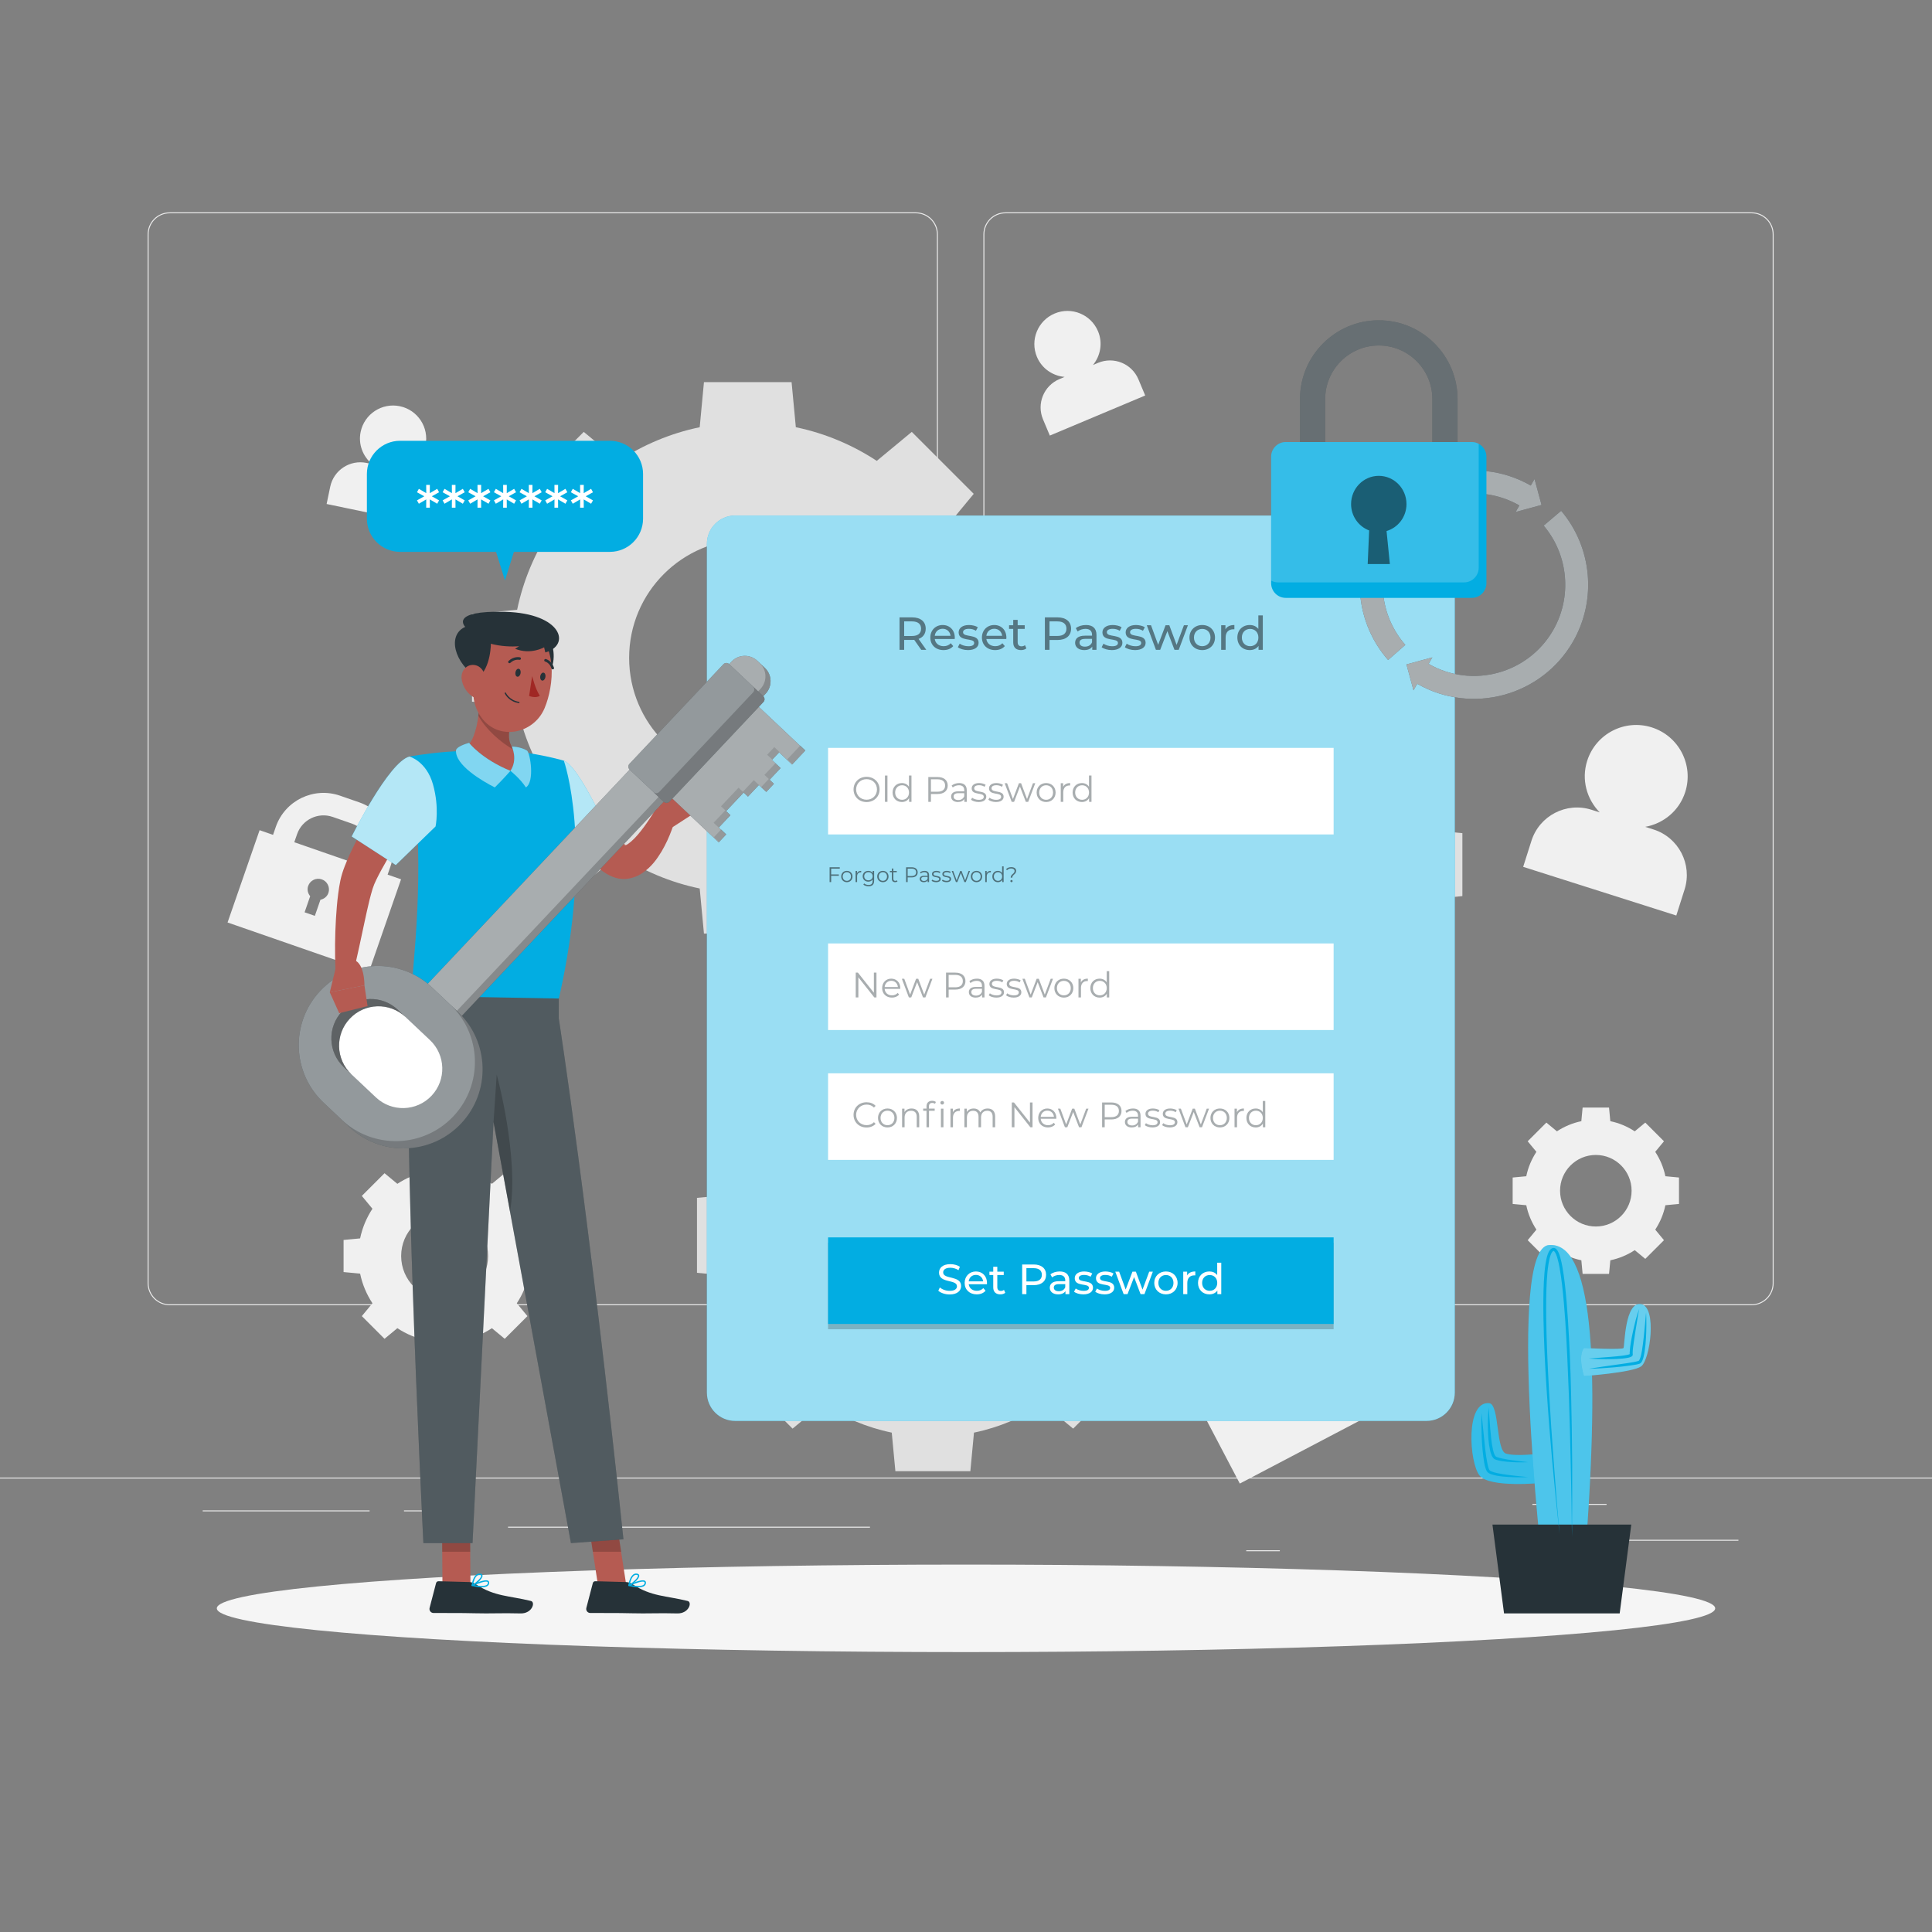 <?xml version="1.0" encoding="utf-8"?>
<!-- Generator: Adobe Illustrator 27.5.0, SVG Export Plug-In . SVG Version: 6.00 Build 0)  -->
<svg version="1.1" xmlns="http://www.w3.org/2000/svg" xmlns:xlink="http://www.w3.org/1999/xlink" x="0px" y="0px"
	 viewBox="0 0 500 500" style="enable-background:new 0 0 500 500;" xml:space="preserve">
<rect x="0" y="0" width="500" height="500" fill="#808080" stroke="none"/>
<g id="Background_Complete">
	<g>
		<rect y="382.398" style="fill:#EBEBEB;" width="500" height="0.25"/>
		<rect x="416.779" y="398.494" style="fill:#EBEBEB;" width="33.122" height="0.25"/>
		<rect x="322.527" y="401.208" style="fill:#EBEBEB;" width="8.693" height="0.25"/>
		<rect x="396.586" y="389.208" style="fill:#EBEBEB;" width="19.192" height="0.25"/>
		<rect x="52.459" y="390.888" style="fill:#EBEBEB;" width="43.193" height="0.25"/>
		<rect x="104.556" y="390.888" style="fill:#EBEBEB;" width="6.333" height="0.25"/>
		<rect x="131.471" y="395.111" style="fill:#EBEBEB;" width="93.676" height="0.25"/>
		<path style="fill:#EBEBEB;" d="M237.014,337.8H43.915c-3.147,0-5.708-2.561-5.708-5.708V60.66c0-3.147,2.561-5.708,5.708-5.708
			h193.099c3.146,0,5.707,2.561,5.707,5.708v271.432C242.721,335.239,240.16,337.8,237.014,337.8z M43.915,55.203
			c-3.01,0-5.458,2.448-5.458,5.458v271.432c0,3.01,2.448,5.458,5.458,5.458h193.099c3.009,0,5.457-2.448,5.457-5.458V60.66
			c0-3.009-2.448-5.458-5.457-5.458H43.915z"/>
		<path style="fill:#EBEBEB;" d="M453.31,337.8H260.212c-3.147,0-5.707-2.561-5.707-5.708V60.66c0-3.147,2.561-5.708,5.707-5.708
			H453.31c3.148,0,5.708,2.561,5.708,5.708v271.432C459.019,335.239,456.458,337.8,453.31,337.8z M260.212,55.203
			c-3.009,0-5.457,2.448-5.457,5.458v271.432c0,3.01,2.448,5.458,5.457,5.458H453.31c3.01,0,5.458-2.448,5.458-5.458V60.66
			c0-3.009-2.448-5.458-5.458-5.458H260.212z"/>
	</g>
	<g>
		<path style="fill:#E0E0E0;" d="M253.209,157.815c-1.576-7.602-4.588-14.67-8.708-20.947l7.501-9.06l-16.035-16.036l-9.06,7.5
			c-6.277-4.118-13.345-7.132-20.946-8.707l-1.1-11.677h-22.678l-1.1,11.677c-7.601,1.576-14.67,4.589-20.946,8.707l-9.06-7.5
			l-16.036,16.036l7.5,9.06c-4.119,6.276-7.132,13.344-8.708,20.946l-11.677,1.101v22.676l11.677,1.101
			c1.577,7.601,4.589,14.668,8.708,20.945l-7.5,9.06l16.036,16.036l9.06-7.501c6.276,4.121,13.345,7.132,20.946,8.709l1.1,11.678
			h22.678l1.1-11.676c7.601-1.576,14.669-4.589,20.946-8.71l9.06,7.501l16.035-16.036l-7.501-9.059
			c4.12-6.278,7.132-13.345,8.708-20.946l11.677-1.101v-22.676L253.209,157.815z M224.22,170.254c0,16.954-13.745,30.7-30.7,30.7
			c-16.955,0-30.7-13.745-30.7-30.7c0-16.955,13.745-30.7,30.7-30.7C210.476,139.554,224.22,153.299,224.22,170.254z"/>
		<path style="fill:#E0E0E0;" d="M318.25,266.651l0.79,8.391h16.294l0.789-8.389c5.463-1.133,10.541-3.298,15.051-6.258l6.51,5.39
			l11.522-11.523l-5.389-6.509c2.961-4.51,5.124-9.589,6.258-15.05l8.388-0.79V215.62l-8.388-0.791
			c-1.133-5.463-3.297-10.541-6.258-15.049l5.389-6.51l-11.522-11.523l-6.51,5.389c-4.51-2.958-9.588-5.124-15.051-6.257
			l-0.789-8.387l-16.294-0.002l-0.79,8.39c-5.462,1.134-10.54,3.299-15.051,6.257l-6.509-5.389l-11.522,11.523l5.389,6.51
			c-2.96,4.51-5.124,9.587-6.257,15.049l-8.39,0.791v16.294l8.39,0.79c1.132,5.46,3.297,10.54,6.256,15.05l-5.389,6.509
			l11.522,11.523l6.509-5.39C307.71,263.355,312.788,265.52,318.25,266.651z M327.186,245.824c-12.181,0-22.057-9.876-22.057-22.058
			c0-12.182,9.876-22.057,22.057-22.057c12.183,0,22.058,9.875,22.058,22.057C349.244,235.948,339.369,245.824,327.186,245.824z"/>
		<path style="fill:#F0F0F0;" d="M110.511,346.924l0.403,4.279h8.31l0.402-4.278c2.786-0.578,5.376-1.682,7.676-3.191l3.32,2.749
			l5.876-5.876l-2.749-3.32c1.51-2.3,2.613-4.891,3.192-7.675l4.278-0.403v-8.31l-4.278-0.403c-0.578-2.786-1.682-5.376-3.192-7.675
			l2.749-3.32l-5.876-5.876l-3.32,2.748c-2.3-1.509-4.89-2.613-7.676-3.191l-0.402-4.277l-8.31-0.001l-0.403,4.279
			c-2.785,0.578-5.375,1.682-7.676,3.191l-3.319-2.748L93.64,309.5l2.748,3.32c-1.509,2.3-2.613,4.889-3.191,7.675l-4.279,0.403
			v8.31l4.279,0.403c0.577,2.785,1.681,5.375,3.191,7.675l-2.748,3.32l5.876,5.876l3.319-2.749
			C105.135,345.243,107.725,346.347,110.511,346.924z M115.068,336.302c-6.212,0-11.249-5.036-11.249-11.249
			c0-6.212,5.037-11.249,11.249-11.249c6.213,0,11.249,5.036,11.249,11.249C126.317,331.266,121.282,336.302,115.068,336.302z"/>
		<path style="fill:#F0F0F0;" d="M409.249,326.16l0.332,3.522h6.839l0.331-3.521c2.293-0.476,4.424-1.384,6.317-2.626l2.732,2.262
			l4.836-4.836l-2.262-2.732c1.243-1.893,2.151-4.025,2.627-6.317l3.521-0.332v-6.839L431,304.409
			c-0.475-2.293-1.384-4.424-2.627-6.317l2.262-2.732l-4.836-4.836l-2.732,2.262c-1.893-1.242-4.024-2.151-6.317-2.626l-0.331-3.52
			l-6.839-0.001l-0.332,3.522c-2.292,0.476-4.424,1.384-6.317,2.626l-2.732-2.262l-4.836,4.836l2.262,2.732
			c-1.242,1.893-2.151,4.024-2.626,6.317l-3.521,0.332v6.839l3.522,0.332c0.475,2.292,1.384,4.424,2.626,6.317l-2.262,2.732
			l4.836,4.836l2.732-2.262C404.825,324.776,406.957,325.685,409.249,326.16z M413,317.418c-5.113,0-9.258-4.145-9.258-9.258
			c0-5.113,4.145-9.258,9.258-9.258c5.113,0,9.258,4.145,9.258,9.258C422.258,313.273,418.113,317.418,413,317.418z"/>
		<path style="fill:#E0E0E0;" d="M231.725,380.751h19.4l0.94-9.988c6.503-1.348,12.548-3.927,17.917-7.45l7.75,6.416l13.717-13.716
			l-6.415-7.75c3.523-5.369,6.1-11.415,7.448-17.919l9.988-0.94v-19.399l-9.988-0.94c-1.349-6.503-3.926-12.549-7.448-17.918
			l6.415-7.75l-13.717-13.716l-7.75,6.415c-5.37-3.523-11.415-6.101-17.917-7.45l-0.94-9.988h-19.4l-0.94,9.988
			c-6.503,1.349-12.548,3.927-17.919,7.45l-7.749-6.415l-13.718,13.716l6.417,7.75c-3.524,5.37-6.102,11.415-7.45,17.918
			l-9.989,0.94v19.399l9.989,0.94c1.348,6.504,3.926,12.55,7.45,17.918l-6.417,7.752l13.718,13.716l7.749-6.416
			c5.371,3.523,11.416,6.102,17.919,7.45L231.725,380.751z M241.425,345.964c-14.504,0-26.261-11.757-26.261-26.261
			c0-14.502,11.757-26.26,26.261-26.26c14.504,0,26.261,11.758,26.261,26.26C267.686,334.208,255.929,345.964,241.425,345.964z"/>
		<path style="fill:#F0F0F0;" d="M340.16,345.256l-1.027-1.957c-3.345-6.372-11.251-8.836-17.624-5.49l-4.674,2.454
			c-6.375,3.346-8.838,11.253-5.493,17.625l1.027,1.957l-3.259,1.711l11.752,22.388l34.31-18.011l-11.752-22.388L340.16,345.256z
			 M333.014,362.385l2.05,3.906l-2.488,1.306l-2.05-3.905c-0.935-0.057-1.824-0.54-2.291-1.43c-0.711-1.354-0.189-3.029,1.164-3.739
			c1.355-0.711,3.029-0.19,3.74,1.164C333.607,360.576,333.498,361.583,333.014,362.385z M335.008,347.96l-17.487,9.18l-1.027-1.957
			c-1.854-3.532-0.487-7.914,3.046-9.768l4.674-2.454c3.532-1.854,7.913-0.49,9.767,3.042L335.008,347.96z"/>
		<path style="fill:#F0F0F0;" d="M100.313,226.354l0.725-2.088c2.361-6.799-1.25-14.251-8.049-16.612l-4.987-1.732
			c-6.802-2.362-14.254,1.25-16.615,8.048l-0.725,2.088l-3.477-1.207l-8.294,23.886l36.606,12.711l8.294-23.886L100.313,226.354z
			 M82.93,232.856l-1.447,4.167l-2.655-0.922l1.447-4.167c-0.598-0.721-0.853-1.7-0.523-2.649c0.502-1.445,2.08-2.209,3.524-1.708
			c1.446,0.502,2.21,2.08,1.709,3.525C84.655,232.051,83.846,232.661,82.93,232.856z M94.817,224.445l-18.657-6.478l0.725-2.088
			c1.309-3.768,5.441-5.768,9.209-4.46l4.987,1.732c3.768,1.309,5.77,5.438,4.461,9.206L94.817,224.445z"/>
		<path style="fill:#F0F0F0;" d="M427.928,214.667l-2.139-0.68c4.701-0.849,8.803-4.146,10.351-9.016
			c2.227-7.008-1.649-14.496-8.657-16.723c-7.009-2.228-14.497,1.648-16.724,8.657c-1.548,4.87-0.102,9.93,3.247,13.337
			l-2.138-0.679c-6.509-2.069-13.464,1.531-15.533,8.041l-2.14,6.734l39.632,12.596l2.14-6.734
			C438.035,223.69,434.437,216.736,427.928,214.667z"/>
		<path style="fill:#F0F0F0;" d="M284.189,93.902l-1.332,0.56c1.95-2.379,2.584-5.707,1.309-8.741
			c-1.834-4.365-6.86-6.417-11.225-4.583c-4.366,1.834-6.417,6.86-4.583,11.225c1.275,3.033,4.096,4.91,7.16,5.182l-1.332,0.559
			c-4.054,1.703-5.96,6.372-4.256,10.426l1.763,4.195l24.685-10.372l-1.762-4.195C292.91,94.105,288.243,92.199,284.189,93.902z"/>
		<path style="fill:#F0F0F0;" d="M105.5,122.02l-1.415-0.295c2.955-0.853,5.366-3.234,6.037-6.455
			c0.966-4.635-2.01-9.176-6.645-10.142c-4.636-0.966-9.177,2.009-10.142,6.644c-0.671,3.221,0.588,6.367,2.957,8.329l-1.414-0.295
			c-4.305-0.897-8.523,1.866-9.42,6.172l-0.928,4.454l26.212,5.461l0.928-4.454C112.567,127.134,109.805,122.917,105.5,122.02z"/>
	</g>
</g>
<g id="Background_Simple" style="display:none;">
	<g style="display:inline;">
		<path style="fill:#02ADE2;" d="M245.438,110.807c-75.075,33.778-6.923,93.979-50.271,126.765
			c-43.348,32.786-161.206-5.117-116.277,80.022c52.775,100.007,283.883,86.12,333.713-36.546S320.512,77.03,245.438,110.807z"/>
		<path style="opacity:0.9;fill:#FFFFFF;" d="M245.438,110.807c-75.075,33.778-6.923,93.979-50.271,126.765
			c-43.348,32.786-161.206-5.117-116.277,80.022c52.775,100.007,283.883,86.12,333.713-36.546S320.512,77.03,245.438,110.807z"/>
	</g>
</g>
<g id="Shadow_1_">
	<ellipse id="_x3C_Path_x3E__359_" style="fill:#F5F5F5;" cx="250" cy="416.238" rx="193.889" ry="11.323"/>
</g>
<g id="Interface">
	<g>
		<path style="fill:#02ADE2;" d="M369.182,367.73H190.263c-4.04,0-7.316-3.275-7.316-7.316V140.736c0-4.04,3.275-7.316,7.316-7.316
			h178.919c4.04,0,7.316,3.275,7.316,7.316v219.678C376.498,364.455,373.223,367.73,369.182,367.73z"/>
		<path style="opacity:0.6;fill:#FFFFFF;enable-background:new    ;" d="M369.182,367.73H190.263c-4.04,0-7.316-3.275-7.316-7.316
			V140.736c0-4.04,3.275-7.316,7.316-7.316h178.919c4.04,0,7.316,3.275,7.316,7.316v219.678
			C376.498,364.455,373.223,367.73,369.182,367.73z"/>
		<g>
			<rect x="214.304" y="277.77" style="fill:#FFFFFF;" width="130.837" height="22.403"/>
			<g style="opacity:0.4;">
				<path style="fill:#263238;" d="M220.896,288.528c0-1.881,1.43-3.266,3.365-3.266c0.936,0,1.779,0.313,2.348,0.936l-0.431,0.432
					c-0.523-0.532-1.165-0.762-1.898-0.762c-1.55,0-2.714,1.138-2.714,2.66c0,1.522,1.165,2.659,2.714,2.659
					c0.733,0,1.376-0.229,1.898-0.771l0.431,0.431c-0.568,0.624-1.412,0.945-2.357,0.945
					C222.326,291.793,220.896,290.408,220.896,288.528z"/>
				<path style="fill:#263238;" d="M227.224,289.326c0-1.431,1.045-2.449,2.457-2.449c1.413,0,2.449,1.018,2.449,2.449
					c0,1.43-1.036,2.457-2.449,2.457C228.27,291.783,227.224,290.756,227.224,289.326z M231.47,289.326
					c0-1.129-0.761-1.881-1.789-1.881c-1.027,0-1.797,0.752-1.797,1.881c0,1.128,0.771,1.88,1.797,1.88
					C230.709,291.206,231.47,290.454,231.47,289.326z"/>
				<path style="fill:#263238;" d="M237.898,288.94v2.797h-0.651v-2.732c0-1.019-0.532-1.541-1.449-1.541
					c-1.037,0-1.688,0.643-1.688,1.742v2.531h-0.651v-4.823h0.623v0.89c0.349-0.587,1-0.927,1.835-0.927
					C237.092,286.877,237.898,287.556,237.898,288.94z"/>
				<path style="fill:#263238;" d="M241.237,284.887c0.357,0,0.725,0.102,0.963,0.303l-0.22,0.486
					c-0.183-0.156-0.44-0.238-0.715-0.238c-0.559,0-0.853,0.311-0.853,0.908v0.568h1.485v0.55h-1.467v4.273h-0.651v-4.273h-0.862
					v-0.55h0.862v-0.597C239.779,285.456,240.292,284.887,241.237,284.887z M244.318,285.383c0,0.266-0.202,0.477-0.477,0.477
					c-0.266,0-0.477-0.211-0.477-0.468c0-0.248,0.211-0.459,0.477-0.459C244.107,284.933,244.318,285.135,244.318,285.383z
					 M243.512,286.914h0.651v4.823h-0.651V286.914z"/>
				<path style="fill:#263238;" d="M248.409,286.877v0.633c-0.055,0-0.11-0.009-0.156-0.009c-1.009,0-1.623,0.642-1.623,1.779v2.457
					h-0.651v-4.823h0.624v0.944C246.905,287.217,247.52,286.877,248.409,286.877z"/>
				<path style="fill:#263238;" d="M257.543,288.94v2.797h-0.651v-2.732c0-1.019-0.514-1.541-1.385-1.541
					c-0.99,0-1.614,0.643-1.614,1.742v2.531h-0.651v-2.732c0-1.019-0.514-1.541-1.394-1.541c-0.981,0-1.614,0.643-1.614,1.742v2.531
					h-0.651v-4.823h0.624v0.88c0.339-0.577,0.963-0.917,1.77-0.917c0.798,0,1.421,0.34,1.715,1.018
					c0.349-0.624,1.037-1.018,1.908-1.018C256.773,286.877,257.543,287.556,257.543,288.94z"/>
				<path style="fill:#263238;" d="M267.219,285.318v6.419h-0.559l-4.126-5.209v5.209h-0.679v-6.419h0.56l4.136,5.209v-5.209
					H267.219z"/>
				<path style="fill:#263238;" d="M273.373,289.527h-4.035c0.074,1.009,0.844,1.679,1.898,1.679c0.587,0,1.11-0.211,1.477-0.633
					l0.367,0.422c-0.431,0.513-1.101,0.788-1.861,0.788c-1.504,0-2.531-1.027-2.531-2.457c0-1.431,1-2.449,2.357-2.449
					c1.357,0,2.338,1,2.338,2.449C273.382,289.381,273.373,289.454,273.373,289.527z M269.337,289.041h3.421
					c-0.082-0.944-0.771-1.604-1.715-1.604C270.108,287.436,269.42,288.097,269.337,289.041z"/>
				<path style="fill:#263238;" d="M281.699,286.914l-1.825,4.823h-0.614l-1.523-3.952l-1.522,3.952h-0.614l-1.816-4.823h0.624
					l1.513,4.099l1.55-4.099h0.559l1.541,4.099l1.532-4.099H281.699z"/>
				<path style="fill:#263238;" d="M290.247,287.52c0,1.366-0.99,2.191-2.623,2.191H285.9v2.026h-0.679v-6.419h2.403
					C289.257,285.318,290.247,286.144,290.247,287.52z M289.568,287.52c0-1.027-0.678-1.614-1.962-1.614H285.9v3.21h1.706
					C288.89,289.115,289.568,288.528,289.568,287.52z"/>
				<path style="fill:#263238;" d="M295.172,288.748v2.989h-0.624v-0.752c-0.293,0.495-0.862,0.798-1.66,0.798
					c-1.091,0-1.761-0.568-1.761-1.403c0-0.742,0.477-1.366,1.862-1.366h1.531v-0.293c0-0.825-0.468-1.275-1.366-1.275
					c-0.624,0-1.21,0.221-1.605,0.569l-0.294-0.486c0.486-0.413,1.201-0.651,1.962-0.651
					C294.466,286.877,295.172,287.501,295.172,288.748z M294.521,290.289V289.5h-1.513c-0.936,0-1.238,0.367-1.238,0.862
					c0,0.559,0.449,0.907,1.22,0.907C293.723,291.27,294.264,290.921,294.521,290.289z"/>
				<path style="fill:#263238;" d="M296.273,291.188l0.294-0.514c0.385,0.303,1.037,0.541,1.715,0.541
					c0.918,0,1.294-0.312,1.294-0.789c0-1.256-3.127-0.266-3.127-2.173c0-0.789,0.679-1.376,1.908-1.376
					c0.623,0,1.302,0.175,1.705,0.449l-0.284,0.523c-0.422-0.294-0.926-0.413-1.421-0.413c-0.872,0-1.256,0.339-1.256,0.798
					c0,1.302,3.127,0.321,3.127,2.174c0,0.834-0.733,1.375-1.99,1.375C297.438,291.783,296.668,291.526,296.273,291.188z"/>
				<path style="fill:#263238;" d="M300.757,291.188l0.294-0.514c0.385,0.303,1.037,0.541,1.715,0.541
					c0.918,0,1.294-0.312,1.294-0.789c0-1.256-3.128-0.266-3.128-2.173c0-0.789,0.679-1.376,1.908-1.376
					c0.624,0,1.302,0.175,1.706,0.449l-0.284,0.523c-0.422-0.294-0.926-0.413-1.421-0.413c-0.872,0-1.256,0.339-1.256,0.798
					c0,1.302,3.127,0.321,3.127,2.174c0,0.834-0.733,1.375-1.99,1.375C301.922,291.783,301.152,291.526,300.757,291.188z"/>
				<path style="fill:#263238;" d="M312.899,286.914l-1.825,4.823h-0.614l-1.522-3.952l-1.522,3.952h-0.614l-1.816-4.823h0.623
					l1.513,4.099l1.55-4.099h0.56l1.541,4.099l1.532-4.099H312.899z"/>
				<path style="fill:#263238;" d="M313.258,289.326c0-1.431,1.045-2.449,2.457-2.449c1.413,0,2.449,1.018,2.449,2.449
					c0,1.43-1.036,2.457-2.449,2.457C314.303,291.783,313.258,290.756,313.258,289.326z M317.504,289.326
					c0-1.129-0.761-1.881-1.789-1.881c-1.027,0-1.797,0.752-1.797,1.881c0,1.128,0.771,1.88,1.797,1.88
					C316.743,291.206,317.504,290.454,317.504,289.326z"/>
				<path style="fill:#263238;" d="M321.924,286.877v0.633c-0.055,0-0.11-0.009-0.156-0.009c-1.009,0-1.623,0.642-1.623,1.779v2.457
					h-0.651v-4.823h0.624v0.944C320.42,287.217,321.035,286.877,321.924,286.877z"/>
				<path style="fill:#263238;" d="M327.455,284.933v6.805h-0.624v-0.953c-0.394,0.65-1.063,0.999-1.861,0.999
					c-1.376,0-2.403-0.999-2.403-2.457c0-1.459,1.027-2.449,2.403-2.449c0.77,0,1.431,0.33,1.834,0.954v-2.898H327.455z
					 M326.813,289.326c0-1.129-0.77-1.881-1.789-1.881c-1.027,0-1.797,0.752-1.797,1.881c0,1.128,0.77,1.88,1.797,1.88
					C326.043,291.206,326.813,290.454,326.813,289.326z"/>
			</g>
		</g>
		<rect x="214.304" y="321.605" style="opacity:0.2;" width="130.837" height="22.403"/>
		<g style="opacity:0.5;">
			<path d="M215.106,224.797v1.507h1.983v0.351h-1.983v1.627h-0.405v-3.835h2.629v0.351H215.106z"/>
			<path d="M217.699,226.841c0-0.855,0.624-1.463,1.468-1.463c0.843,0,1.462,0.608,1.462,1.463c0,0.854-0.619,1.468-1.462,1.468
				C218.324,228.309,217.699,227.695,217.699,226.841z M220.235,226.841c0-0.674-0.455-1.123-1.068-1.123
				c-0.614,0-1.074,0.449-1.074,1.123s0.46,1.123,1.074,1.123C219.781,227.964,220.235,227.515,220.235,226.841z"/>
			<path d="M222.878,225.378v0.378c-0.033,0-0.066-0.006-0.093-0.006c-0.603,0-0.97,0.384-0.97,1.064v1.468h-0.389v-2.882h0.372
				v0.564C221.98,225.581,222.347,225.378,222.878,225.378z"/>
			<path d="M226.221,225.399v2.531c0,0.991-0.487,1.44-1.44,1.44c-0.526,0-1.041-0.158-1.342-0.443l0.197-0.296
				c0.274,0.246,0.691,0.395,1.134,0.395c0.729,0,1.063-0.334,1.063-1.047v-0.366c-0.241,0.366-0.652,0.559-1.123,0.559
				c-0.822,0-1.446-0.575-1.446-1.402c0-0.827,0.624-1.392,1.446-1.392c0.482,0,0.898,0.197,1.139,0.575v-0.554H226.221z
				 M225.843,226.77c0-0.625-0.46-1.052-1.096-1.052c-0.635,0-1.09,0.427-1.09,1.052c0,0.624,0.455,1.057,1.09,1.057
				C225.383,227.826,225.843,227.394,225.843,226.77z"/>
			<path d="M227.023,226.841c0-0.855,0.624-1.463,1.468-1.463c0.843,0,1.462,0.608,1.462,1.463c0,0.854-0.619,1.468-1.462,1.468
				C227.648,228.309,227.023,227.695,227.023,226.841z M229.56,226.841c0-0.674-0.455-1.123-1.068-1.123
				c-0.614,0-1.074,0.449-1.074,1.123s0.46,1.123,1.074,1.123C229.105,227.964,229.56,227.515,229.56,226.841z"/>
			<path d="M232.268,228.105c-0.153,0.138-0.383,0.203-0.608,0.203c-0.542,0-0.844-0.307-0.844-0.838v-1.742h-0.515v-0.329h0.515
				v-0.63h0.389v0.63h0.876v0.329h-0.876v1.72c0,0.34,0.175,0.526,0.499,0.526c0.159,0,0.317-0.05,0.427-0.148L232.268,228.105z"/>
			<path d="M237.497,225.762c0,0.815-0.592,1.309-1.567,1.309h-1.03v1.211h-0.405v-3.835h1.435
				C236.905,224.446,237.497,224.939,237.497,225.762z M237.091,225.762c0-0.614-0.406-0.965-1.172-0.965H234.9v1.918h1.019
				C236.686,226.715,237.091,226.364,237.091,225.762z"/>
			<path d="M240.44,226.495v1.786h-0.372v-0.449c-0.175,0.296-0.515,0.477-0.992,0.477c-0.652,0-1.052-0.34-1.052-0.838
				c0-0.444,0.285-0.816,1.112-0.816h0.915v-0.175c0-0.493-0.279-0.762-0.816-0.762c-0.372,0-0.723,0.131-0.958,0.34l-0.175-0.291
				c0.291-0.246,0.718-0.389,1.172-0.389C240.019,225.378,240.44,225.75,240.44,226.495z M240.052,227.416v-0.472h-0.904
				c-0.559,0-0.74,0.22-0.74,0.516c0,0.334,0.269,0.542,0.729,0.542C239.575,228.002,239.898,227.794,240.052,227.416z"/>
			<path d="M241.101,227.952l0.175-0.307c0.23,0.181,0.619,0.323,1.024,0.323c0.547,0,0.772-0.186,0.772-0.471
				c0-0.751-1.868-0.159-1.868-1.299c0-0.471,0.405-0.821,1.139-0.821c0.373,0,0.778,0.105,1.019,0.269l-0.17,0.313
				c-0.252-0.176-0.553-0.247-0.849-0.247c-0.52,0-0.75,0.203-0.75,0.477c0,0.778,1.868,0.192,1.868,1.299
				c0,0.498-0.438,0.821-1.189,0.821C241.796,228.309,241.336,228.155,241.101,227.952z"/>
			<path d="M243.781,227.952l0.175-0.307c0.23,0.181,0.619,0.323,1.025,0.323c0.547,0,0.772-0.186,0.772-0.471
				c0-0.751-1.868-0.159-1.868-1.299c0-0.471,0.405-0.821,1.139-0.821c0.373,0,0.778,0.105,1.019,0.269l-0.17,0.313
				c-0.252-0.176-0.553-0.247-0.849-0.247c-0.52,0-0.751,0.203-0.751,0.477c0,0.778,1.868,0.192,1.868,1.299
				c0,0.498-0.439,0.821-1.189,0.821C244.477,228.309,244.017,228.155,243.781,227.952z"/>
			<path d="M251.036,225.399l-1.09,2.882h-0.367l-0.909-2.361l-0.909,2.361h-0.367l-1.084-2.882h0.373l0.904,2.449l0.926-2.449
				h0.334l0.92,2.449l0.915-2.449H251.036z"/>
			<path d="M251.252,226.841c0-0.855,0.625-1.463,1.468-1.463c0.843,0,1.462,0.608,1.462,1.463c0,0.854-0.619,1.468-1.462,1.468
				C251.877,228.309,251.252,227.695,251.252,226.841z M253.789,226.841c0-0.674-0.455-1.123-1.068-1.123
				c-0.614,0-1.074,0.449-1.074,1.123s0.46,1.123,1.074,1.123C253.334,227.964,253.789,227.515,253.789,226.841z"/>
			<path d="M256.432,225.378v0.378c-0.033,0-0.066-0.006-0.093-0.006c-0.603,0-0.97,0.384-0.97,1.064v1.468h-0.389v-2.882h0.372
				v0.564C255.533,225.581,255.9,225.378,256.432,225.378z"/>
			<path d="M259.736,224.217v4.064h-0.372v-0.569c-0.236,0.389-0.636,0.597-1.112,0.597c-0.821,0-1.435-0.597-1.435-1.468
				c0-0.871,0.614-1.463,1.435-1.463c0.46,0,0.855,0.197,1.096,0.569v-1.73H259.736z M259.353,226.841
				c0-0.674-0.46-1.123-1.068-1.123c-0.614,0-1.074,0.449-1.074,1.123s0.46,1.123,1.074,1.123
				C258.893,227.964,259.353,227.515,259.353,226.841z"/>
			<path d="M262.57,225.428c0-0.395-0.323-0.669-0.882-0.669c-0.465,0-0.805,0.153-1.046,0.444l-0.29-0.22
				c0.296-0.361,0.75-0.569,1.364-0.569c0.767,0,1.26,0.367,1.26,0.953c0,0.936-1.003,0.98-1.003,1.764h-0.406
				C261.568,226.227,262.57,226.145,262.57,225.428z M261.486,228.023c0-0.158,0.126-0.279,0.285-0.279
				c0.165,0,0.29,0.121,0.29,0.279c0,0.153-0.126,0.285-0.29,0.285C261.612,228.309,261.486,228.177,261.486,228.023z"/>
		</g>
		<rect x="214.304" y="320.234" style="fill:#02ADE2;" width="130.837" height="22.403"/>
		<g>
			<path style="fill:#FFFFFF;" d="M242.831,334.039l0.405-0.854c0.57,0.516,1.545,0.888,2.531,0.888
				c1.326,0,1.895-0.515,1.895-1.183c0-1.874-4.645-0.69-4.645-3.539c0-1.184,0.92-2.191,2.936-2.191c0.898,0,1.83,0.241,2.465,0.68
				l-0.361,0.876c-0.668-0.427-1.424-0.624-2.104-0.624c-1.304,0-1.863,0.548-1.863,1.216c0,1.873,4.645,0.701,4.645,3.517
				c0,1.173-0.942,2.181-2.969,2.181C244.595,335.004,243.444,334.609,242.831,334.039z"/>
			<path style="fill:#FFFFFF;" d="M255.413,332.363h-4.711c0.132,1.018,0.953,1.698,2.104,1.698c0.679,0,1.249-0.23,1.676-0.701
				l0.581,0.679c-0.526,0.614-1.326,0.942-2.29,0.942c-1.874,0-3.123-1.237-3.123-2.969c0-1.72,1.238-2.958,2.915-2.958
				c1.676,0,2.87,1.205,2.87,2.991C255.435,332.133,255.424,332.265,255.413,332.363z M250.702,331.607h3.725
				c-0.109-0.976-0.844-1.665-1.862-1.665C251.557,329.942,250.811,330.621,250.702,331.607z"/>
			<path style="fill:#FFFFFF;" d="M260.161,334.576c-0.317,0.274-0.8,0.405-1.271,0.405c-1.172,0-1.84-0.646-1.84-1.818v-3.188
				h-0.986v-0.865h0.986v-1.271h1.052v1.271h1.665v0.865h-1.665v3.145c0,0.625,0.329,0.976,0.909,0.976
				c0.307,0,0.603-0.099,0.822-0.274L260.161,334.576z"/>
			<path style="fill:#FFFFFF;" d="M270.728,329.92c0,1.666-1.205,2.674-3.199,2.674h-1.895v2.322h-1.096v-7.669h2.991
				C269.522,327.247,270.728,328.255,270.728,329.92z M269.632,329.92c0-1.096-0.734-1.72-2.136-1.72h-1.862v3.44h1.862
				C268.898,331.641,269.632,331.016,269.632,329.92z"/>
			<path style="fill:#FFFFFF;" d="M276.737,331.41v3.506h-0.997v-0.767c-0.35,0.525-0.997,0.832-1.906,0.832
				c-1.315,0-2.147-0.701-2.147-1.709c0-0.931,0.603-1.698,2.333-1.698h1.666v-0.208c0-0.888-0.515-1.402-1.556-1.402
				c-0.69,0-1.391,0.241-1.84,0.625l-0.439-0.789c0.603-0.482,1.468-0.745,2.399-0.745
				C275.838,329.055,276.737,329.821,276.737,331.41z M275.685,333.142v-0.811h-1.622c-1.041,0-1.337,0.405-1.337,0.898
				c0,0.581,0.482,0.942,1.282,0.942C274.797,334.171,275.422,333.81,275.685,333.142z"/>
			<path style="fill:#FFFFFF;" d="M277.957,334.303l0.439-0.833c0.493,0.351,1.282,0.603,2.038,0.603c0.975,0,1.38-0.296,1.38-0.789
				c0-1.304-3.67-0.175-3.67-2.486c0-1.041,0.931-1.742,2.421-1.742c0.756,0,1.61,0.197,2.114,0.525l-0.449,0.833
				c-0.526-0.34-1.107-0.46-1.676-0.46c-0.92,0-1.369,0.34-1.369,0.8c0,1.369,3.681,0.252,3.681,2.509
				c0,1.052-0.964,1.72-2.509,1.72C279.393,334.981,278.44,334.685,277.957,334.303z"/>
			<path style="fill:#FFFFFF;" d="M283.45,334.303l0.438-0.833c0.493,0.351,1.282,0.603,2.038,0.603
				c0.975,0,1.381-0.296,1.381-0.789c0-1.304-3.67-0.175-3.67-2.486c0-1.041,0.931-1.742,2.421-1.742
				c0.756,0,1.61,0.197,2.114,0.525l-0.449,0.833c-0.526-0.34-1.106-0.46-1.676-0.46c-0.92,0-1.37,0.34-1.37,0.8
				c0,1.369,3.682,0.252,3.682,2.509c0,1.052-0.964,1.72-2.509,1.72C284.885,334.981,283.932,334.685,283.45,334.303z"/>
			<path style="fill:#FFFFFF;" d="M298.353,329.109l-2.169,5.807h-1.008l-1.676-4.404l-1.698,4.404h-1.008l-2.158-5.807h0.997
				l1.688,4.623l1.753-4.623h0.887l1.72,4.646l1.731-4.646H298.353z"/>
			<path style="fill:#FFFFFF;" d="M298.721,332.013c0-1.731,1.282-2.958,3.024-2.958c1.742,0,3.013,1.227,3.013,2.958
				c0,1.731-1.271,2.969-3.013,2.969C300.003,334.981,298.721,333.744,298.721,332.013z M303.695,332.013
				c0-1.238-0.833-2.038-1.95-2.038c-1.117,0-1.961,0.8-1.961,2.038c0,1.238,0.844,2.049,1.961,2.049
				C302.863,334.061,303.695,333.251,303.695,332.013z"/>
			<path style="fill:#FFFFFF;" d="M309.343,329.055v1.019c-0.088-0.011-0.165-0.011-0.241-0.011c-1.128,0-1.83,0.69-1.83,1.961
				v2.893h-1.052v-5.807h1.008v0.976C307.601,329.405,308.324,329.055,309.343,329.055z"/>
			<path style="fill:#FFFFFF;" d="M316.061,326.787v8.129h-1.008v-0.92c-0.471,0.657-1.216,0.985-2.07,0.985
				c-1.698,0-2.937-1.194-2.937-2.969c0-1.774,1.238-2.958,2.937-2.958c0.821,0,1.544,0.307,2.027,0.932v-3.199H316.061z
				 M315.021,332.013c0-1.238-0.844-2.038-1.95-2.038c-1.117,0-1.961,0.8-1.961,2.038c0,1.238,0.844,2.049,1.961,2.049
				C314.177,334.061,315.021,333.251,315.021,332.013z"/>
		</g>
		<g style="opacity:0.6;">
			<path style="fill:#263238;" d="M238.409,168.17l-1.811-2.579c-0.168,0.012-0.348,0.024-0.527,0.024h-2.075v2.555h-1.199v-8.395
				h3.274c2.183,0,3.502,1.104,3.502,2.926c0,1.295-0.672,2.231-1.847,2.651l1.991,2.818H238.409z M238.374,162.701
				c0-1.199-0.804-1.883-2.339-1.883h-2.039v3.778h2.039C237.57,164.596,238.374,163.901,238.374,162.701z"/>
			<path style="fill:#263238;" d="M247.074,165.376h-5.157c0.144,1.115,1.044,1.859,2.303,1.859c0.743,0,1.367-0.252,1.835-0.768
				l0.636,0.744c-0.576,0.672-1.452,1.031-2.507,1.031c-2.051,0-3.418-1.355-3.418-3.25c0-1.883,1.355-3.238,3.19-3.238
				c1.835,0,3.143,1.319,3.143,3.274C247.098,165.124,247.085,165.268,247.074,165.376z M241.917,164.548h4.078
				c-0.12-1.067-0.923-1.823-2.039-1.823C242.852,162.726,242.036,163.469,241.917,164.548z"/>
			<path style="fill:#263238;" d="M247.893,167.499l0.48-0.912c0.539,0.384,1.403,0.66,2.231,0.66c1.067,0,1.511-0.324,1.511-0.864
				c0-1.427-4.018-0.192-4.018-2.722c0-1.14,1.02-1.907,2.65-1.907c0.828,0,1.763,0.216,2.315,0.576l-0.492,0.912
				c-0.576-0.372-1.211-0.504-1.835-0.504c-1.007,0-1.5,0.372-1.5,0.875c0,1.5,4.03,0.276,4.03,2.747
				c0,1.151-1.056,1.883-2.747,1.883C249.464,168.242,248.42,167.919,247.893,167.499z"/>
			<path style="fill:#263238;" d="M260.429,165.376h-5.157c0.143,1.115,1.043,1.859,2.303,1.859c0.743,0,1.367-0.252,1.835-0.768
				l0.636,0.744c-0.576,0.672-1.452,1.031-2.507,1.031c-2.051,0-3.418-1.355-3.418-3.25c0-1.883,1.355-3.238,3.19-3.238
				c1.835,0,3.143,1.319,3.143,3.274C260.453,165.124,260.441,165.268,260.429,165.376z M255.272,164.548h4.078
				c-0.12-1.067-0.923-1.823-2.039-1.823C256.207,162.726,255.392,163.469,255.272,164.548z"/>
			<path style="fill:#263238;" d="M265.626,167.799c-0.348,0.3-0.875,0.443-1.391,0.443c-1.284,0-2.015-0.708-2.015-1.991v-3.49
				h-1.08v-0.947h1.08v-1.391h1.151v1.391h1.823v0.947h-1.823v3.442c0,0.684,0.36,1.067,0.996,1.067c0.335,0,0.66-0.108,0.899-0.3
				L265.626,167.799z"/>
			<path style="fill:#263238;" d="M277.192,162.701c0,1.823-1.319,2.927-3.502,2.927h-2.075v2.542h-1.199v-8.395h3.274
				C275.873,159.775,277.192,160.878,277.192,162.701z M275.993,162.701c0-1.199-0.804-1.883-2.339-1.883h-2.039v3.766h2.039
				C275.19,164.585,275.993,163.901,275.993,162.701z"/>
			<path style="fill:#263238;" d="M283.769,164.333v3.838h-1.091v-0.839c-0.384,0.576-1.091,0.911-2.087,0.911
				c-1.439,0-2.351-0.768-2.351-1.871c0-1.02,0.66-1.859,2.555-1.859h1.823v-0.228c0-0.972-0.564-1.535-1.703-1.535
				c-0.756,0-1.523,0.264-2.015,0.684l-0.479-0.864c0.659-0.527,1.607-0.815,2.626-0.815
				C282.786,161.754,283.769,162.593,283.769,164.333z M282.618,166.227v-0.888h-1.775c-1.139,0-1.463,0.444-1.463,0.983
				c0,0.636,0.527,1.032,1.403,1.032C281.647,167.355,282.33,166.959,282.618,166.227z"/>
			<path style="fill:#263238;" d="M285.104,167.499l0.48-0.912c0.539,0.384,1.403,0.66,2.231,0.66c1.067,0,1.511-0.324,1.511-0.864
				c0-1.427-4.018-0.192-4.018-2.722c0-1.14,1.02-1.907,2.65-1.907c0.828,0,1.763,0.216,2.315,0.576l-0.492,0.912
				c-0.576-0.372-1.211-0.504-1.835-0.504c-1.007,0-1.499,0.372-1.499,0.875c0,1.5,4.029,0.276,4.029,2.747
				c0,1.151-1.055,1.883-2.746,1.883C286.675,168.242,285.632,167.919,285.104,167.499z"/>
			<path style="fill:#263238;" d="M291.116,167.499l0.48-0.912c0.54,0.384,1.403,0.66,2.231,0.66c1.067,0,1.511-0.324,1.511-0.864
				c0-1.427-4.018-0.192-4.018-2.722c0-1.14,1.02-1.907,2.65-1.907c0.828,0,1.763,0.216,2.315,0.576l-0.492,0.912
				c-0.576-0.372-1.211-0.504-1.835-0.504c-1.007,0-1.499,0.372-1.499,0.875c0,1.5,4.029,0.276,4.029,2.747
				c0,1.151-1.055,1.883-2.746,1.883C292.687,168.242,291.644,167.919,291.116,167.499z"/>
			<path style="fill:#263238;" d="M307.43,161.814l-2.375,6.356h-1.104l-1.835-4.821l-1.859,4.821h-1.104l-2.363-6.356h1.092
				l1.847,5.061l1.919-5.061h0.972l1.883,5.085l1.895-5.085H307.43z"/>
			<path style="fill:#263238;" d="M307.832,164.992c0-1.895,1.403-3.238,3.31-3.238c1.907,0,3.298,1.343,3.298,3.238
				s-1.392,3.25-3.298,3.25C309.235,168.242,307.832,166.887,307.832,164.992z M313.277,164.992c0-1.355-0.912-2.231-2.135-2.231
				c-1.224,0-2.147,0.876-2.147,2.231s0.923,2.243,2.147,2.243C312.365,167.235,313.277,166.348,313.277,164.992z"/>
			<path style="fill:#263238;" d="M319.457,161.754v1.115c-0.096-0.012-0.18-0.012-0.264-0.012c-1.235,0-2.003,0.755-2.003,2.146
				v3.166h-1.151v-6.356h1.103v1.067C317.551,162.138,318.342,161.754,319.457,161.754z"/>
			<path style="fill:#263238;" d="M326.812,159.271v8.899h-1.103v-1.007c-0.516,0.72-1.332,1.079-2.267,1.079
				c-1.859,0-3.214-1.307-3.214-3.25s1.355-3.238,3.214-3.238c0.9,0,1.691,0.336,2.219,1.02v-3.502H326.812z M325.673,164.992
				c0-1.355-0.923-2.231-2.135-2.231c-1.223,0-2.147,0.876-2.147,2.231s0.924,2.243,2.147,2.243
				C324.75,167.235,325.673,166.348,325.673,164.992z"/>
		</g>
		<g>
			<rect x="214.304" y="244.165" style="fill:#FFFFFF;" width="130.837" height="22.403"/>
			<g style="opacity:0.4;">
				<path style="fill:#263238;" d="M226.829,251.713v6.42h-0.56l-4.126-5.209v5.209h-0.679v-6.42h0.559l4.136,5.209v-5.209H226.829z
					"/>
				<path style="fill:#263238;" d="M232.983,255.923h-4.035c0.074,1.009,0.844,1.678,1.898,1.678c0.587,0,1.11-0.211,1.477-0.633
					l0.367,0.422c-0.431,0.514-1.101,0.789-1.861,0.789c-1.504,0-2.531-1.027-2.531-2.458c0-1.431,0.999-2.448,2.357-2.448
					c1.357,0,2.338,0.999,2.338,2.448C232.992,255.775,232.983,255.849,232.983,255.923z M228.948,255.436h3.421
					c-0.083-0.944-0.771-1.604-1.715-1.604C229.718,253.832,229.03,254.492,228.948,255.436z"/>
				<path style="fill:#263238;" d="M241.31,253.309l-1.825,4.824h-0.614l-1.522-3.953l-1.522,3.953h-0.614l-1.816-4.824h0.624
					l1.513,4.1l1.55-4.1h0.56l1.54,4.1l1.532-4.1H241.31z"/>
				<path style="fill:#263238;" d="M249.858,253.914c0,1.366-0.99,2.191-2.622,2.191h-1.724v2.027h-0.679v-6.42h2.403
					C248.868,251.713,249.858,252.538,249.858,253.914z M249.179,253.914c0-1.027-0.678-1.614-1.962-1.614h-1.706v3.21h1.706
					C248.501,255.51,249.179,254.923,249.179,253.914z"/>
				<path style="fill:#263238;" d="M254.783,255.143v2.99h-0.624v-0.752c-0.293,0.495-0.862,0.798-1.66,0.798
					c-1.091,0-1.761-0.569-1.761-1.403c0-0.743,0.477-1.366,1.862-1.366h1.531v-0.294c0-0.825-0.468-1.274-1.366-1.274
					c-0.624,0-1.211,0.22-1.605,0.568l-0.293-0.486c0.486-0.412,1.201-0.65,1.962-0.65
					C254.077,253.273,254.783,253.895,254.783,255.143z M254.132,256.684v-0.789h-1.513c-0.936,0-1.238,0.367-1.238,0.862
					c0,0.56,0.449,0.908,1.22,0.908C253.334,257.665,253.875,257.316,254.132,256.684z"/>
				<path style="fill:#263238;" d="M255.883,257.582l0.293-0.514c0.385,0.303,1.037,0.541,1.715,0.541
					c0.918,0,1.293-0.311,1.293-0.788c0-1.257-3.128-0.266-3.128-2.174c0-0.788,0.679-1.375,1.908-1.375
					c0.624,0,1.302,0.174,1.706,0.449l-0.284,0.522c-0.422-0.293-0.926-0.412-1.421-0.412c-0.872,0-1.256,0.339-1.256,0.798
					c0,1.302,3.127,0.32,3.127,2.173c0,0.835-0.733,1.376-1.99,1.376C257.048,258.179,256.278,257.922,255.883,257.582z"/>
				<path style="fill:#263238;" d="M260.368,257.582l0.293-0.514c0.385,0.303,1.037,0.541,1.715,0.541
					c0.917,0,1.293-0.311,1.293-0.788c0-1.257-3.127-0.266-3.127-2.174c0-0.788,0.679-1.375,1.908-1.375
					c0.624,0,1.302,0.174,1.706,0.449l-0.284,0.522c-0.422-0.293-0.926-0.412-1.421-0.412c-0.872,0-1.256,0.339-1.256,0.798
					c0,1.302,3.127,0.32,3.127,2.173c0,0.835-0.733,1.376-1.99,1.376C261.533,258.179,260.763,257.922,260.368,257.582z"/>
				<path style="fill:#263238;" d="M272.51,253.309l-1.825,4.824h-0.614l-1.522-3.953l-1.522,3.953h-0.614l-1.816-4.824h0.624
					l1.513,4.1l1.55-4.1h0.56l1.541,4.1l1.532-4.1H272.51z"/>
				<path style="fill:#263238;" d="M272.869,255.721c0-1.431,1.045-2.448,2.457-2.448c1.413,0,2.449,1.017,2.449,2.448
					c0,1.431-1.036,2.458-2.449,2.458C273.914,258.179,272.869,257.151,272.869,255.721z M277.115,255.721
					c0-1.128-0.761-1.88-1.788-1.88c-1.027,0-1.797,0.752-1.797,1.88s0.77,1.88,1.797,1.88
					C276.353,257.601,277.115,256.849,277.115,255.721z"/>
				<path style="fill:#263238;" d="M281.535,253.273v0.633c-0.055,0-0.11-0.01-0.156-0.01c-1.009,0-1.623,0.643-1.623,1.779v2.458
					h-0.651v-4.824h0.623v0.945C280.031,253.611,280.646,253.273,281.535,253.273z"/>
				<path style="fill:#263238;" d="M287.065,251.328v6.805h-0.624v-0.954c-0.394,0.651-1.064,1-1.861,1
					c-1.376,0-2.403-1-2.403-2.458s1.027-2.448,2.403-2.448c0.77,0,1.431,0.33,1.834,0.953v-2.898H287.065z M286.423,255.721
					c0-1.128-0.771-1.88-1.789-1.88c-1.027,0-1.797,0.752-1.797,1.88s0.771,1.88,1.797,1.88
					C285.653,257.601,286.423,256.849,286.423,255.721z"/>
			</g>
		</g>
		<g>
			<rect x="214.304" y="193.549" style="fill:#FFFFFF;" width="130.837" height="22.403"/>
			<g style="opacity:0.4;">
				<path style="fill:#263238;" d="M220.896,204.307c0-1.871,1.43-3.265,3.374-3.265c1.926,0,3.366,1.385,3.366,3.265
					c0,1.88-1.44,3.265-3.366,3.265C222.326,207.572,220.896,206.178,220.896,204.307z M226.958,204.307
					c0-1.532-1.146-2.66-2.687-2.66c-1.55,0-2.705,1.128-2.705,2.66c0,1.531,1.155,2.659,2.705,2.659
					C225.811,206.966,226.958,205.838,226.958,204.307z"/>
				<path style="fill:#263238;" d="M229.021,200.712h0.651v6.805h-0.651V200.712z"/>
				<path style="fill:#263238;" d="M235.89,200.712v6.805h-0.624v-0.954c-0.394,0.651-1.064,0.999-1.861,0.999
					c-1.376,0-2.403-0.999-2.403-2.458c0-1.458,1.027-2.449,2.403-2.449c0.77,0,1.431,0.33,1.834,0.954v-2.898H235.89z
					 M235.249,205.105c0-1.128-0.771-1.88-1.788-1.88c-1.027,0-1.797,0.752-1.797,1.88c0,1.128,0.771,1.88,1.797,1.88
					C234.478,206.985,235.249,206.233,235.249,205.105z"/>
				<path style="fill:#263238;" d="M245.272,203.298c0,1.366-0.99,2.191-2.623,2.191h-1.724v2.027h-0.679v-6.419h2.403
					C244.282,201.097,245.272,201.922,245.272,203.298z M244.593,203.298c0-1.027-0.678-1.614-1.962-1.614h-1.706v3.21h1.706
					C243.915,204.894,244.593,204.307,244.593,203.298z"/>
				<path style="fill:#263238;" d="M250.197,204.527v2.99h-0.624v-0.752c-0.293,0.495-0.862,0.798-1.66,0.798
					c-1.091,0-1.761-0.569-1.761-1.403c0-0.743,0.477-1.366,1.862-1.366h1.531v-0.294c0-0.825-0.468-1.275-1.366-1.275
					c-0.624,0-1.211,0.22-1.605,0.569l-0.294-0.486c0.486-0.413,1.201-0.651,1.962-0.651
					C249.491,202.656,250.197,203.28,250.197,204.527z M249.546,206.068v-0.789h-1.513c-0.936,0-1.238,0.367-1.238,0.862
					c0,0.559,0.449,0.908,1.22,0.908C248.748,207.049,249.289,206.7,249.546,206.068z"/>
				<path style="fill:#263238;" d="M251.298,206.966l0.293-0.514c0.385,0.303,1.037,0.541,1.715,0.541
					c0.917,0,1.293-0.312,1.293-0.789c0-1.256-3.127-0.266-3.127-2.173c0-0.788,0.679-1.375,1.908-1.375
					c0.624,0,1.302,0.174,1.706,0.449l-0.284,0.523c-0.422-0.293-0.926-0.413-1.421-0.413c-0.872,0-1.256,0.339-1.256,0.798
					c0,1.302,3.127,0.321,3.127,2.173c0,0.835-0.733,1.376-1.99,1.376C252.463,207.563,251.692,207.306,251.298,206.966z"/>
				<path style="fill:#263238;" d="M255.783,206.966l0.294-0.514c0.385,0.303,1.037,0.541,1.715,0.541
					c0.918,0,1.294-0.312,1.294-0.789c0-1.256-3.128-0.266-3.128-2.173c0-0.788,0.679-1.375,1.908-1.375
					c0.624,0,1.302,0.174,1.706,0.449l-0.284,0.523c-0.422-0.293-0.926-0.413-1.421-0.413c-0.871,0-1.256,0.339-1.256,0.798
					c0,1.302,3.127,0.321,3.127,2.173c0,0.835-0.733,1.376-1.99,1.376C256.948,207.563,256.177,207.306,255.783,206.966z"/>
				<path style="fill:#263238;" d="M267.924,202.693l-1.825,4.824h-0.614l-1.523-3.953l-1.522,3.953h-0.614l-1.816-4.824h0.623
					l1.513,4.099l1.55-4.099h0.559l1.541,4.099l1.532-4.099H267.924z"/>
				<path style="fill:#263238;" d="M268.283,205.105c0-1.431,1.045-2.449,2.457-2.449c1.413,0,2.449,1.018,2.449,2.449
					c0,1.43-1.036,2.458-2.449,2.458C269.329,207.563,268.283,206.535,268.283,205.105z M272.529,205.105
					c0-1.128-0.761-1.88-1.789-1.88c-1.027,0-1.797,0.752-1.797,1.88c0,1.128,0.771,1.88,1.797,1.88
					C271.768,206.985,272.529,206.233,272.529,205.105z"/>
				<path style="fill:#263238;" d="M276.949,202.656v0.633c-0.055,0-0.11-0.009-0.156-0.009c-1.009,0-1.623,0.642-1.623,1.779v2.458
					h-0.651v-4.824h0.624v0.945C275.445,202.996,276.06,202.656,276.949,202.656z"/>
				<path style="fill:#263238;" d="M282.479,200.712v6.805h-0.624v-0.954c-0.394,0.651-1.063,0.999-1.861,0.999
					c-1.376,0-2.403-0.999-2.403-2.458c0-1.458,1.027-2.449,2.403-2.449c0.77,0,1.43,0.33,1.834,0.954v-2.898H282.479z
					 M281.838,205.105c0-1.128-0.77-1.88-1.789-1.88c-1.027,0-1.797,0.752-1.797,1.88c0,1.128,0.77,1.88,1.797,1.88
					C281.067,206.985,281.838,206.233,281.838,205.105z"/>
			</g>
		</g>
	</g>
</g>
<g id="Plant">
	<g>
		<path style="fill:#02ADE2;" d="M398.558,376.189c0,0-6.176,0.822-8.814,0c-2.637-0.822-1.654-12.8-4.348-13.048
			c-6.201-0.57-5.146,15.339-2.509,18.691c2.637,3.352,16.23,1.926,16.23,1.926L398.558,376.189z"/>
		<path style="opacity:0.2;fill:#FFFFFF;enable-background:new    ;" d="M398.558,376.189c0,0-6.176,0.822-8.814,0
			c-2.637-0.822-1.654-12.8-4.348-13.048c-6.201-0.57-5.146,15.339-2.509,18.691c2.637,3.352,16.23,1.926,16.23,1.926
			L398.558,376.189z"/>
		<path style="fill:#02ADE2;" d="M399.071,404.404c0,0-9.15-81.242,1.773-82.177s13.557,27.714,9.339,81.145L399.071,404.404z"/>
		<path style="opacity:0.3;fill:#FFFFFF;enable-background:new    ;" d="M399.071,404.404c0,0-9.15-81.242,1.773-82.177
			s13.557,27.714,9.339,81.145L399.071,404.404z"/>
		<g>
			<polygon style="fill:#263238;" points="386.244,394.566 422.171,394.566 419.171,417.553 389.244,417.553 			"/>
		</g>
		<path style="fill:#02ADE2;" d="M409.92,348.86c0,0,9.955,0.531,10.252,0c0.297-0.531,0.297-12.029,4.517-11.349
			c4.22,0.679,2.374,14.52,0,16.13c-2.374,1.609-14.769,2.48-14.769,2.48S408.259,351.017,409.92,348.86z"/>
		<path style="opacity:0.4;fill:#FFFFFF;enable-background:new    ;" d="M409.92,348.86c0,0,9.955,0.531,10.252,0
			c0.297-0.531,0.297-12.029,4.517-11.349c4.22,0.679,2.374,14.52,0,16.13c-2.374,1.609-14.769,2.48-14.769,2.48
			S408.259,351.017,409.92,348.86z"/>
		<g>
			<path style="fill:#02ADE2;" d="M403.611,396.986c-1.371-12.379-2.521-24.785-3.339-37.218
				c-0.419-6.216-0.714-12.441-0.827-18.677c-0.048-3.118-0.05-6.239,0.105-9.363c0.08-1.562,0.198-3.125,0.439-4.687
				c0.127-0.781,0.271-1.562,0.533-2.339c0.149-0.387,0.284-0.779,0.574-1.152c0.059-0.095,0.143-0.185,0.245-0.269
				c0.091-0.087,0.188-0.171,0.343-0.228c0.071-0.03,0.141-0.06,0.214-0.081c0.085-0.005,0.173-0.005,0.259,0.001
				c0.186-0.005,0.302,0.093,0.443,0.162c0.452,0.341,0.611,0.743,0.793,1.118c0.162,0.382,0.289,0.765,0.4,1.149
				c0.215,0.768,0.387,1.539,0.528,2.312c0.288,1.545,0.491,3.096,0.672,4.648c0.352,3.104,0.593,6.213,0.797,9.324
				c0.392,6.222,0.656,12.447,0.802,18.675c0.155,6.227,0.248,12.455,0.294,18.683c0.02,6.228,0.003,12.456-0.065,18.683
				c-0.059-6.227-0.17-12.453-0.317-18.678c-0.125-6.225-0.284-12.449-0.512-18.67c-0.241-6.22-0.483-12.44-0.911-18.646
				c-0.215-3.102-0.467-6.202-0.829-9.285c-0.185-1.54-0.392-3.078-0.681-4.593c-0.14-0.758-0.311-1.508-0.519-2.237
				c-0.106-0.363-0.227-0.72-0.37-1.053c-0.141-0.322-0.336-0.653-0.512-0.78c-0.036-0.005-0.074-0.064-0.093-0.037
				c-0.01,0.002-0.02-0.002-0.032-0.011c-0.017,0.01-0.035,0.024-0.054,0.032c-0.036,0.001-0.086,0.045-0.135,0.095
				c-0.051,0.038-0.102,0.087-0.145,0.16c-0.196,0.241-0.331,0.595-0.459,0.931c-0.24,0.698-0.384,1.453-0.509,2.207
				c-0.24,1.515-0.363,3.06-0.448,4.607c-0.166,3.095-0.176,6.205-0.139,9.313c0.078,6.218,0.389,12.435,0.715,18.651
				c0.341,6.215,0.768,12.426,1.238,18.634C402.558,384.576,403.052,390.783,403.611,396.986z"/>
		</g>
		<g>
			<path style="fill:#02ADE2;" d="M411.173,351.589l5.784-0.444c0.959-0.093,1.92-0.16,2.866-0.288
				c0.471-0.063,0.945-0.124,1.39-0.229c0.214-0.052,0.445-0.117,0.582-0.192c0.002-0.008,0.071-0.046,0.027-0.016
				c-0.018,0.018-0.005,0.023-0.026,0.063c-0.023,0.034-0.008,0.12,0.003,0.118c-0.021-0.151-0.055-0.338-0.049-0.462
				c0.106-2.03,0.506-3.891,0.917-5.798c0.439-1.887,0.861-3.786,1.563-5.603c-0.206,0.946-0.361,1.899-0.506,2.856l-0.466,2.859
				l-0.43,2.859c-0.131,0.944-0.282,1.919-0.297,2.818c-0.006,0.117,0.017,0.169,0.014,0.259c0.013,0.058,0.023,0.204-0.001,0.299
				c-0.022,0.101-0.07,0.146-0.116,0.215c-0.107,0.136-0.165,0.138-0.255,0.207c-0.293,0.15-0.537,0.2-0.791,0.263
				c-0.499,0.107-0.986,0.171-1.475,0.218c-0.977,0.086-1.946,0.146-2.918,0.152C415.046,351.776,413.108,351.742,411.173,351.589z"
				/>
		</g>
		<g>
			<path style="fill:#02ADE2;" d="M411.173,354.244c2.174-0.366,4.354-0.664,6.529-0.976l3.259-0.463
				c1.055-0.168,2.228-0.324,3.124-0.618c0.035-0.011,0.208-0.218,0.288-0.445c0.099-0.224,0.177-0.475,0.249-0.728
				c0.14-0.51,0.243-1.043,0.333-1.577c0.186-1.07,0.287-2.16,0.426-3.246c0.242-2.178,0.416-4.37,0.626-6.564
				c0.114,2.203,0.09,4.408-0.028,6.614c-0.045,1.105-0.168,2.204-0.323,3.307c-0.082,0.551-0.174,1.103-0.314,1.657
				c-0.073,0.277-0.151,0.555-0.268,0.837c-0.127,0.271-0.221,0.593-0.67,0.856c-0.631,0.226-1.141,0.276-1.702,0.379l-1.645,0.231
				c-1.096,0.135-2.189,0.276-3.288,0.354C415.575,354.051,413.378,354.198,411.173,354.244z"/>
		</g>
		<g>
			<path style="fill:#02ADE2;" d="M395.483,378.412c-1.836,0.095-3.674,0.057-5.514-0.114c-0.924-0.088-1.836-0.201-2.772-0.502
				c-0.122-0.049-0.225-0.068-0.364-0.143c-0.16-0.085-0.28-0.19-0.373-0.302c-0.195-0.222-0.309-0.453-0.417-0.682
				c-0.202-0.458-0.323-0.918-0.433-1.377c-0.39-1.841-0.506-3.682-0.542-5.522c-0.03-1.839,0.011-3.676,0.192-5.506
				c0.144,1.832,0.253,3.657,0.408,5.475c0.174,1.812,0.316,3.64,0.703,5.38c0.208,0.821,0.413,1.848,1.077,1.985
				c0.795,0.303,1.713,0.434,2.598,0.602C391.84,377.996,393.661,378.185,395.483,378.412z"/>
		</g>
		<g>
			<path style="fill:#02ADE2;" d="M383.418,365.711l0.649,6.391c0.23,2.122,0.408,4.258,0.813,6.329
				c0.092,0.517,0.199,1.033,0.353,1.507c0.078,0.217,0.182,0.479,0.274,0.57l0.247,0.176c0.1,0.053,0.218,0.098,0.326,0.149
				c0.92,0.378,2.001,0.516,3.035,0.708c2.1,0.322,4.233,0.516,6.367,0.731c-2.145,0.109-4.294,0.066-6.444-0.135
				c-1.079-0.107-2.146-0.25-3.227-0.646c-0.136-0.059-0.271-0.108-0.407-0.178c-0.138-0.092-0.276-0.185-0.409-0.286
				c-0.283-0.302-0.348-0.568-0.467-0.842c-0.188-0.54-0.311-1.074-0.415-1.609c-0.352-2.146-0.539-4.283-0.643-6.429
				C383.375,370.002,383.335,367.857,383.418,365.711z"/>
		</g>
	</g>
</g>
<g id="Padlock">
	<g>
		<g>
			<path style="fill:#263238;" d="M360.968,139.568c6.476-11.306,20.942-15.234,32.248-8.758l-0.966,1.686l6.699-1.819l-1.819-6.699
				l-0.966,1.686c-14.143-8.102-32.241-3.186-40.343,10.957c-6.276,10.956-4.903,24.694,3.417,34.184l4.46-3.909
				C357.048,159.307,355.951,148.326,360.968,139.568z"/>
			<path style="fill:#263238;" d="M404.025,132.195l-4.524,3.835c6.408,7.561,7.402,18.423,2.472,27.028
				c-6.476,11.306-20.942,15.234-32.248,8.758l0.966-1.686l-6.699,1.819l1.819,6.699l0.966-1.685
				c14.143,8.102,32.241,3.186,40.343-10.957C413.286,155.242,412.042,141.654,404.025,132.195z"/>
		</g>
		<g style="opacity:0.6;enable-background:new    ;">
			<path style="fill:#FFFFFF;" d="M360.968,139.568c6.476-11.306,20.942-15.234,32.248-8.758l-0.966,1.686l6.699-1.819l-1.819-6.699
				l-0.966,1.686c-14.143-8.102-32.241-3.186-40.343,10.957c-6.276,10.956-4.903,24.694,3.417,34.184l4.46-3.909
				C357.048,159.307,355.951,148.326,360.968,139.568z"/>
			<path style="fill:#FFFFFF;" d="M404.025,132.195l-4.524,3.835c6.408,7.561,7.402,18.423,2.472,27.028
				c-6.476,11.306-20.942,15.234-32.248,8.758l0.966-1.686l-6.699,1.819l1.819,6.699l0.966-1.685
				c14.143,8.102,32.241,3.186,40.343-10.957C413.286,155.242,412.042,141.654,404.025,132.195z"/>
		</g>
		<g>
			<g>
				<path style="fill:#263238;" d="M377.216,123.29h-6.519v-20.009c0-7.648-6.222-13.87-13.87-13.87
					c-7.648,0-13.87,6.223-13.87,13.87v20.009h-6.519v-20.009c0-11.243,9.146-20.39,20.389-20.39
					c11.243,0,20.389,9.146,20.389,20.39V123.29z"/>
			</g>
			<g style="opacity:0.3;">
				<path style="fill:#FFFFFF;" d="M377.216,123.29h-6.519v-20.009c0-7.648-6.222-13.87-13.87-13.87
					c-7.648,0-13.87,6.223-13.87,13.87v20.009h-6.519v-20.009c0-11.243,9.146-20.39,20.389-20.39
					c11.243,0,20.389,9.146,20.389,20.39V123.29z"/>
			</g>
			<path style="fill:#02ADE2;" d="M384.687,118.199v32.73c0,2.1-1.7,3.8-3.8,3.8h-48.14c-2.08,0-3.78-1.7-3.78-3.8v-32.73
				c0-2.1,1.7-3.8,3.78-3.8h48.14c0.65,0,1.27,0.16,1.8,0.46C383.877,115.489,384.687,116.749,384.687,118.199z"/>
			<path style="opacity:0.2;fill:#FFFFFF;enable-background:new    ;" d="M382.687,114.859v32.07c0,2.1-1.7,3.79-3.8,3.79h-48.14
				c-0.64,0-1.25-0.16-1.78-0.45v-32.07c0-2.1,1.7-3.8,3.78-3.8h48.14C381.538,114.399,382.158,114.559,382.687,114.859z"/>
			<path style="opacity:0.5;" d="M363.996,130.455c0-4.035-3.209-7.306-7.169-7.306c-3.96,0-7.169,3.271-7.169,7.306
				c0,3.137,1.951,5.79,4.675,6.825l-0.374,8.698h5.736l-0.856-8.545C361.812,136.543,363.996,133.773,363.996,130.455z"/>
		</g>
	</g>
</g>
<g id="Speech_bubble">
	<g>
		<polygon style="fill:#02ADE2;" points="127.369,139.575 130.687,150.235 134.005,139.575 		"/>
		<path style="fill:#02ADE2;" d="M157.831,142.823h-54.289c-4.745,0-8.592-3.847-8.592-8.592v-11.564
			c0-4.745,3.847-8.592,8.592-8.592h54.289c4.745,0,8.592,3.847,8.592,8.592v11.564
			C166.423,138.976,162.577,142.823,157.831,142.823z"/>
		<g>
			<path style="fill:#FFFFFF;" d="M111.752,128.436l1.881,1.06l-0.49,0.869l-1.913-1.122l0.016,2.15h-0.948l0.016-2.15l-1.913,1.122
				l-0.49-0.869l1.897-1.06l-1.897-1.043l0.49-0.885l1.913,1.122l-0.016-2.134h0.948l-0.016,2.134l1.913-1.122l0.49,0.885
				L111.752,128.436z"/>
			<path style="fill:#FFFFFF;" d="M118.39,128.436l1.881,1.06l-0.49,0.869l-1.912-1.122l0.016,2.15h-0.948l0.016-2.15l-1.913,1.122
				l-0.49-0.869l1.897-1.06l-1.897-1.043l0.49-0.885l1.913,1.122l-0.016-2.134h0.948l-0.016,2.134l1.912-1.122l0.49,0.885
				L118.39,128.436z"/>
			<path style="fill:#FFFFFF;" d="M125.029,128.436l1.881,1.06l-0.49,0.869l-1.913-1.122l0.016,2.15h-0.948l0.016-2.15l-1.913,1.122
				l-0.49-0.869l1.897-1.06l-1.897-1.043l0.49-0.885l1.913,1.122l-0.016-2.134h0.948l-0.016,2.134l1.913-1.122l0.49,0.885
				L125.029,128.436z"/>
			<path style="fill:#FFFFFF;" d="M131.667,128.436l1.881,1.06l-0.49,0.869l-1.913-1.122l0.016,2.15h-0.948l0.016-2.15l-1.913,1.122
				l-0.49-0.869l1.897-1.06l-1.897-1.043l0.49-0.885l1.913,1.122l-0.016-2.134h0.948l-0.016,2.134l1.913-1.122l0.49,0.885
				L131.667,128.436z"/>
			<path style="fill:#FFFFFF;" d="M138.306,128.436l1.881,1.06l-0.49,0.869l-1.913-1.122l0.016,2.15h-0.948l0.016-2.15l-1.913,1.122
				l-0.49-0.869l1.897-1.06l-1.897-1.043l0.49-0.885l1.913,1.122l-0.016-2.134h0.948l-0.016,2.134l1.913-1.122l0.49,0.885
				L138.306,128.436z"/>
			<path style="fill:#FFFFFF;" d="M144.944,128.436l1.881,1.06l-0.49,0.869l-1.913-1.122l0.016,2.15h-0.948l0.016-2.15l-1.913,1.122
				l-0.49-0.869l1.897-1.06l-1.897-1.043l0.49-0.885l1.913,1.122l-0.016-2.134h0.948l-0.016,2.134l1.913-1.122l0.49,0.885
				L144.944,128.436z"/>
			<path style="fill:#FFFFFF;" d="M151.583,128.436l1.881,1.06l-0.49,0.869l-1.913-1.122l0.016,2.15h-0.948l0.016-2.15l-1.913,1.122
				l-0.49-0.869l1.897-1.06l-1.897-1.043l0.49-0.885l1.913,1.122l-0.016-2.134h0.948l-0.016,2.134l1.913-1.122l0.49,0.885
				L151.583,128.436z"/>
		</g>
	</g>
</g>
<g id="Character">
	<g>
		<g>
			<path style="fill:#B55B52;" d="M174.072,214.066l6.101-3.948l-6.869-4.216c0,0-5.231,3.851-3.134,6.462L174.072,214.066z"/>
			<polygon style="fill:#B55B52;" points="183.3,203.635 176.163,202.015 173.304,205.902 180.173,210.118 			"/>
		</g>
		<g>
			<path style="fill:#B55B52;" d="M148.948,201.245c1.92,3.083,3.982,6.289,6.067,9.285c1.036,1.512,2.119,2.973,3.203,4.345
				c1.065,1.356,2.253,2.657,3.198,3.46c0.225,0.191,0.429,0.338,0.528,0.409c0.096,0.077,0.051,0.024-0.336,0.017
				c-0.201,0.046-0.095,0.149,0.309-0.014c0.809-0.323,2.045-1.441,3.111-2.682c1.091-1.264,2.136-2.72,3.134-4.225
				c0.488-0.758,0.989-1.525,1.449-2.293l0.619-1.073c0.015-0.02,0.034-0.055,0.034-0.027c0.011-0.023-0.017,0.096-0.018,0.154
				c-0.01,0.061-0.03,0.239-0.027,0.355l0.008,0.195c0.091,0.09-0.225-0.176,0.395,1.198c0.728,1.351,2.742,1.257,2.732,1.128
				c0.241-0.052,0.499-0.148,0.734-0.287c0.236-0.138,0.445-0.315,0.607-0.5l0.099-0.121c0.049-0.065,0.094-0.134,0.134-0.205
				l0.012-0.032c0.011-0.03,0.006-0.032-0.006-0.018c-0.014,0.006-0.041,0.04-0.068,0.072c-0.109,0.139-0.236,0.331-0.358,0.517
				l-4.409-1.882c0.068-0.256,0.134-0.506,0.231-0.801c0.026-0.076,0.05-0.15,0.092-0.251c0.015-0.04,0.039-0.096,0.08-0.177
				l0.056-0.11c0.057-0.096,0.119-0.189,0.185-0.279c0.044-0.055-0.029,0.027,0.113-0.139c0.168-0.189,0.383-0.372,0.624-0.514
				c0.241-0.143,0.504-0.245,0.751-0.302c-0.004-0.133,2.014-0.214,2.746,1.141c0.626,1.379,0.309,1.121,0.399,1.218l0.007,0.218
				c0.001,0.131-0.019,0.324-0.031,0.4l-0.058,0.33l-0.068,0.32c-0.141,0.634-0.265,1.108-0.406,1.627
				c-0.278,1.01-0.58,1.994-0.944,2.963c-0.712,1.944-1.568,3.85-2.691,5.738c-1.16,1.877-2.436,3.798-4.911,5.523
				c-1.229,0.835-3.02,1.619-5.158,1.557c-1.351-0.072-2.322-0.45-3.088-0.794c-0.763-0.358-1.37-0.736-1.922-1.113
				c-2.142-1.509-3.581-3.065-5.022-4.623c-1.413-1.56-2.667-3.165-3.889-4.771c-2.414-3.254-4.556-6.51-6.592-10.034
				L148.948,201.245z"/>
		</g>
		<path style="fill:#02ADE2;" d="M145.917,196.859c3.967,1.325,12.118,19.75,12.118,19.75l-13.784,6.545c0,0-2.805-14.48-2.29-19.12
			C142.478,199.393,145.917,196.859,145.917,196.859z"/>
		<path style="opacity:0.7;fill:#FFFFFF;" d="M145.917,196.859c3.967,1.325,12.118,19.75,12.118,19.75l-13.784,6.545
			c0,0-2.805-14.48-2.29-19.12C142.478,199.393,145.917,196.859,145.917,196.859z"/>
		<polygon style="fill:#B55B52;" points="162.12,410.53 155.099,412.517 153.428,401.591 152.528,395.748 159.549,393.76 
			160.745,401.591 		"/>
		<polygon style="fill:#B55B52;" points="121.757,411.104 114.52,412.063 114.451,401.591 114.401,395.085 121.649,394.136 
			121.698,401.591 		"/>
		<polygon style="opacity:0.2;" points="121.649,394.136 121.698,401.591 114.451,401.591 114.401,395.085 		"/>
		<polygon style="opacity:0.2;" points="160.745,401.591 153.428,401.591 152.528,395.748 159.549,393.76 		"/>
		<g>
			<path style="fill:#263238;" d="M162.034,409.435l-7.973-0.215c-0.298-0.008-0.564,0.191-0.639,0.479l-1.675,6.42
				c-0.174,0.666,0.314,1.314,1.004,1.321c2.878,0.029,7.04-0.027,10.654,0.07c4.227,0.114,6.914-0.094,11.871,0.04
				c2.997,0.081,3.938-2.913,2.693-3.22c-5.666-1.397-9.37-1.121-14.197-4.283C163.247,409.705,162.664,409.452,162.034,409.435z"/>
			<path style="fill:#02ADE2;" d="M162.607,410.316c-0.008-0.073,0.032-0.143,0.098-0.174c0.338-0.161,3.323-1.572,4.195-1.048
				c0.168,0.1,0.26,0.261,0.269,0.466c0.013,0.344-0.105,0.623-0.354,0.829c-0.826,0.684-2.908,0.341-4.075,0.076
				c-0.008-0.002-0.015-0.004-0.023-0.007C162.656,410.435,162.613,410.381,162.607,410.316z M163.325,410.236
				c1.602,0.31,2.806,0.273,3.27-0.111c0.163-0.135,0.238-0.314,0.228-0.548c-0.004-0.091-0.034-0.146-0.102-0.187
				c-0.019-0.011-0.039-0.021-0.062-0.029C166.115,409.156,164.502,409.717,163.325,410.236z"/>
			<path style="fill:#02ADE2;" d="M162.673,410.434c-0.049-0.037-0.074-0.097-0.066-0.158c0.011-0.083,0.278-2.035,1.234-2.769
				c0.292-0.224,0.618-0.314,0.97-0.269c0.473,0.062,0.602,0.304,0.627,0.499c0.104,0.825-1.698,2.349-2.593,2.719
				c-0.042,0.017-0.087,0.017-0.128,0.002C162.701,410.452,162.686,410.445,162.673,410.434z M164.764,407.58
				c-0.26-0.034-0.493,0.032-0.713,0.199c-0.627,0.482-0.93,1.646-1.044,2.215c0.919-0.514,2.149-1.716,2.087-2.212
				c-0.004-0.031-0.014-0.109-0.155-0.162C164.894,407.603,164.837,407.589,164.764,407.58z"/>
		</g>
		<g>
			<path style="fill:#263238;" d="M121.468,409.435l-7.973-0.215c-0.299-0.008-0.564,0.191-0.639,0.479l-1.675,6.42
				c-0.174,0.666,0.314,1.314,1.004,1.321c2.878,0.029,7.039-0.027,10.654,0.07c4.227,0.114,6.914-0.094,11.871,0.04
				c2.997,0.081,3.938-2.913,2.693-3.22c-5.666-1.397-9.37-1.121-14.197-4.283C122.682,409.705,122.098,409.452,121.468,409.435z"/>
			<path style="fill:#02ADE2;" d="M122.041,410.316c-0.008-0.073,0.032-0.143,0.098-0.174c0.338-0.161,3.323-1.572,4.195-1.048
				c0.168,0.1,0.26,0.261,0.269,0.466c0.014,0.344-0.105,0.623-0.354,0.829c-0.826,0.684-2.908,0.341-4.076,0.076
				c-0.008-0.002-0.015-0.004-0.022-0.007C122.091,410.435,122.048,410.381,122.041,410.316z M122.759,410.236
				c1.602,0.31,2.806,0.273,3.27-0.111c0.163-0.135,0.238-0.314,0.228-0.548c-0.004-0.091-0.034-0.146-0.102-0.187
				c-0.019-0.011-0.039-0.021-0.062-0.029C125.549,409.156,123.937,409.717,122.759,410.236z"/>
			<path style="fill:#02ADE2;" d="M122.107,410.434c-0.049-0.037-0.074-0.097-0.066-0.158c0.011-0.083,0.278-2.035,1.234-2.769
				c0.292-0.224,0.618-0.314,0.97-0.269c0.473,0.062,0.602,0.304,0.627,0.499c0.104,0.825-1.698,2.349-2.593,2.719
				c-0.042,0.017-0.087,0.017-0.128,0.002C122.135,410.452,122.121,410.445,122.107,410.434z M124.198,407.58
				c-0.26-0.034-0.493,0.032-0.712,0.199c-0.628,0.482-0.93,1.646-1.044,2.215c0.919-0.514,2.149-1.716,2.087-2.212
				c-0.004-0.031-0.014-0.109-0.155-0.162C124.329,407.603,124.272,407.589,124.198,407.58z"/>
		</g>
		<path style="fill:#263238;" d="M106.826,251.965c-3.834,16.627,2.746,147.392,2.746,147.392h12.718l5.437-108.979l20.028,108.979
			l13.592-0.989c-8.885-84.419-16.74-134.82-16.74-134.82l0.018-6.369L106.826,251.965z"/>
		<path style="opacity:0.2;fill:#FFFFFF;" d="M161.348,398.368l-13.596,0.989l-15.761-85.786l-4.262-23.187l-5.438,108.973h-12.716
			c0,0-6.585-130.766-2.749-147.387l37.801,5.211l-0.02,6.368C144.608,263.548,152.459,313.946,161.348,398.368z"/>
		<g>
			<path style="fill:#02ADE2;" d="M105.967,195.792c1.425,8.032,2.044,16.138,2.232,23.733c0.134,5.557,0.025,10.838-0.189,15.618
				c-0.499,11.204-1.576,19.685-1.525,22.594c5.591,0.102,26.662,0.481,38.151,0.683c9.104-39.906,1.282-61.562,1.282-61.562
				s-4.113-1.203-8.961-1.915c-0.638-0.098-1.289-0.177-1.951-0.249c-4.283-0.467-11.342-0.437-16.22-0.291
				c-1.026,0.032-2.065,0.09-3.078,0.163C110.553,194.948,105.967,195.792,105.967,195.792z"/>
		</g>
		<g>
			<path style="fill:#B55B52;" d="M136.194,195.965c0,0-2.274,3.294-4.098,3.524c-2.578,0.345-12.016-5.421-12.016-5.421
				c2.183-1.614,3.249-5.116,3.719-8.828c0.406-3.229,0.354-6.609,0.193-9.076l8.811,9.581c-1.165,2.99-1.852,6.204,0.427,8.453
				c0.013,0.011,0.025,0.009,0.025,0.009C133.934,194.896,134.894,195.488,136.194,195.965z"/>
			<path style="opacity:0.2;" d="M133.229,194.2c-3.715-2.028-7.477-5.464-9.431-8.959c0.406-3.229,0.354-6.609,0.193-9.076
				l8.811,9.581C131.637,188.738,130.95,191.951,133.229,194.2z"/>
		</g>
		<g>
			<path style="fill:#263238;" d="M143.034,167.556c0.744,2.779,0.028,8.391-3.723,6.394
				C135.559,171.954,141.754,162.78,143.034,167.556z"/>
			<path style="fill:#B55B52;" d="M123.119,170.406c-0.726,7.028-1.509,11.108,1.425,15.231c4.414,6.201,13.562,4.355,16.381-2.335
				c2.537-6.021,3.298-16.503-3.078-20.338C131.565,159.186,123.845,163.378,123.119,170.406z"/>
			<path style="fill:#263238;" d="M128.225,166.789l0.34-7.873c0,0-8.352-0.985-8.165,3.32c-4.74,2.101-2.859,9.416,3.222,13.226
				c3.535-2.587,3.428-9.189,3.428-9.189C127.412,166.453,127.811,166.623,128.225,166.789z"/>
			<path style="fill:#B55B52;" d="M119.472,175.761c0.259,1.883,1.369,3.464,2.636,4.379c1.905,1.375,3.689-0.137,3.855-2.361
				c0.15-2.002-0.661-5.131-2.908-5.625C120.841,171.666,119.175,173.607,119.472,175.761z"/>
			<path style="fill:#263238;" d="M133.388,174.002c-0.094,0.567,0.131,1.073,0.503,1.131c0.372,0.058,0.749-0.355,0.843-0.922
				c0.094-0.567-0.131-1.073-0.503-1.131C133.859,173.022,133.482,173.435,133.388,174.002z"/>
			<path style="fill:#263238;" d="M139.815,175.002c-0.094,0.567,0.131,1.073,0.503,1.131c0.372,0.058,0.749-0.355,0.843-0.922
				c0.094-0.567-0.131-1.073-0.503-1.131C140.286,174.023,139.909,174.436,139.815,175.002z"/>
			<path style="fill:#A02724;" d="M137.725,174.966c0,0,0.803,3.355,1.986,5.106c-1.139,0.731-2.778,0.035-2.778,0.035
				L137.725,174.966z"/>
			<path style="fill:#263238;" d="M133.526,181.802c0.228,0.068,0.472,0.124,0.732,0.164c0.092,0.014,0.179-0.049,0.195-0.14
				c0.016-0.092-0.049-0.178-0.139-0.192c-2.497-0.392-3.373-2.308-3.381-2.327c-0.037-0.085-0.138-0.122-0.223-0.085
				c-0.086,0.038-0.125,0.138-0.087,0.223C130.657,179.521,131.412,181.174,133.526,181.802z"/>
			<path style="fill:#263238;" d="M131.749,171.624c0.113,0.034,0.241,0.007,0.333-0.081c1.095-1.044,2.311-0.781,2.323-0.779
				c0.182,0.041,0.365-0.072,0.408-0.253c0.043-0.181-0.07-0.362-0.251-0.403c-0.064-0.015-1.588-0.345-2.946,0.951
				c-0.136,0.129-0.141,0.342-0.013,0.476C131.645,171.578,131.695,171.608,131.749,171.624z"/>
			<path style="fill:#263238;" d="M142.949,173.23c0.062,0.018,0.129,0.019,0.195-0.001c0.179-0.055,0.281-0.243,0.228-0.421
				c-0.533-1.785-2.024-2.22-2.089-2.248c-0.179-0.051-0.368,0.052-0.421,0.231c-0.053,0.178,0.048,0.364,0.225,0.416
				c0.063,0.016,1.207,0.365,1.635,1.798C142.757,173.117,142.845,173.199,142.949,173.23z"/>
			<path style="fill:#263238;" d="M120.4,162.236c0,0-4.322-4.287,10.343-3.895c14.665,0.392,17.1,8.606,10.381,10.515l-0.309-1.337
				c0,0-3.453,2.025-7.521,0.38l1.063-0.66C134.358,167.24,124.354,168.265,120.4,162.236z"/>
		</g>
		<g>
			<g>
				<path style="fill:#02ADE2;" d="M132.101,199.493c0,0-1.868,2.159-4.048,4.291c-3.112-1.575-10.396-5.785-10.035-9.673
					c0.43-1.132,3.39-1.847,3.39-1.847S124.633,196.452,132.101,199.493z"/>
			</g>
			<g>
				<path style="fill:#02ADE2;" d="M132.101,199.493c0,0,2.432,1.889,4.01,4.289c2.292-1.482,1.135-8.718,0.295-9.518
					c-1.813-1.091-3.942-1.033-3.942-1.033S134.091,196.523,132.101,199.493z"/>
			</g>
			<g style="opacity:0.5;">
				<g>
					<path style="fill:#FFFFFF;" d="M132.101,199.493c0,0-1.868,2.159-4.048,4.291c-3.112-1.575-10.396-5.785-10.035-9.673
						c0.43-1.132,3.39-1.847,3.39-1.847S124.633,196.452,132.101,199.493z"/>
				</g>
				<g>
					<path style="fill:#FFFFFF;" d="M132.101,199.493c0,0,2.432,1.889,4.01,4.289c2.292-1.482,1.135-8.718,0.295-9.518
						c-1.813-1.091-3.942-1.033-3.942-1.033S134.091,196.523,132.101,199.493z"/>
				</g>
			</g>
		</g>
		<path style="opacity:0.2;" d="M131.992,313.57l-4.262-23.187l0.821-12.271C128.551,278.113,134.394,299.391,131.992,313.57z"/>
		<g>
			<path style="fill:#B55B52;" d="M109.963,206.385l-6.556,10.692c-1.088,1.777-2.148,3.568-3.18,5.338
				c-1.025,1.767-2.026,3.571-2.835,5.238c-0.404,0.832-0.695,1.538-0.958,2.342c-0.261,0.878-0.532,1.822-0.775,2.798
				c-0.478,1.958-0.928,3.998-1.364,6.04c-0.877,4.089-1.747,8.254-2.705,12.381l-4.775-0.423c-0.173-4.333-0.133-8.619,0.123-12.95
				c0.139-2.167,0.296-4.333,0.593-6.553c0.149-1.112,0.309-2.249,0.559-3.433c0.267-1.254,0.684-2.555,1.124-3.673
				c0.857-2.243,1.823-4.21,2.809-6.184c0.975-1.975,2.024-3.872,3.072-5.768c2.125-3.78,4.334-7.432,6.721-11.065L109.963,206.385z
				"/>
		</g>
		<path style="fill:#02ADE2;" d="M105.967,195.792c-5.366,1.385-14.944,20.688-14.944,20.688l11.406,7.39l10.294-9.988
			c0,0,1.034-4.784-0.656-10.847C110.376,196.971,105.967,195.792,105.967,195.792z"/>
		<path style="opacity:0.7;fill:#FFFFFF;" d="M105.967,195.792c-5.366,1.385-14.944,20.688-14.944,20.688l11.406,7.39l10.294-9.988
			c0,0,1.034-4.784-0.656-10.847C110.376,196.971,105.967,195.792,105.967,195.792z"/>
		<g>
			<path style="fill:#263238;" d="M198.13,179.534l-79.268,84.062l-8.812-8.31l79.268-84.062c1.794-1.903,4.791-1.991,6.694-0.197
				l1.922,1.812C199.836,174.634,199.924,177.631,198.13,179.534z"/>
			<path style="opacity:0.6;fill:#FFFFFF;enable-background:new    ;" d="M198.13,179.534l-79.268,84.062l-8.812-8.31l79.268-84.062
				c1.794-1.903,4.791-1.991,6.694-0.197l1.922,1.812C199.836,174.634,199.924,177.631,198.13,179.534z"/>
			<path style="opacity:0.2;" d="M196.603,171.591l1.326,1.251c1.903,1.795,1.997,4.79,0.203,6.693l-79.269,84.064l-1.326-1.251
				l79.27-84.064C198.601,176.381,198.506,173.386,196.603,171.591z"/>
			<polygon style="fill:#263238;" points="171.309,204.144 186,217.997 187.913,215.968 186.011,214.175 189.033,210.969 
				187.919,209.918 192.456,205.107 193.571,206.158 196.405,203.153 198.307,204.946 200.285,202.847 199.171,201.796 
				202.015,198.779 199.786,196.676 201.641,194.709 204.986,197.863 208.387,194.256 193.696,180.403 			"/>
			<polygon style="opacity:0.6;fill:#FFFFFF;enable-background:new    ;" points="171.309,204.144 186,217.997 187.913,215.968 
				186.011,214.175 189.033,210.969 187.919,209.918 192.456,205.107 193.571,206.158 196.405,203.153 198.307,204.946 
				200.285,202.847 199.171,201.796 202.015,198.779 199.786,196.676 201.641,194.709 204.986,197.863 208.387,194.256 
				193.696,180.403 			"/>
			<g style="opacity:0.2;">
				
					<rect x="184.905" y="215.448" transform="matrix(0.686 -0.728 0.728 0.686 -98.926 203.468)" style="opacity:0.6;enable-background:new    ;" width="2.78" height="1.823"/>
				<polygon style="opacity:0.6;enable-background:new    ;" points="193.575,206.156 192.461,205.105 187.921,209.919 
					189.035,210.97 186.009,214.179 184.683,212.929 187.709,209.719 186.595,208.669 191.135,203.855 192.249,204.905 
					195.081,201.901 196.408,203.152 				"/>
				<polygon style="opacity:0.6;enable-background:new    ;" points="197.84,200.544 200.685,197.526 202.018,198.783 
					199.173,201.8 200.287,202.851 198.311,204.946 196.984,203.696 198.96,201.6 				"/>
				
					<rect x="198.695" y="194.154" transform="matrix(0.686 -0.728 0.728 0.686 -79.116 206.784)" style="opacity:0.6;enable-background:new    ;" width="2.707" height="1.823"/>
				
					<rect x="203.547" y="194.524" transform="matrix(0.686 -0.728 0.728 0.686 -77.507 211.257)" style="opacity:0.6;enable-background:new    ;" width="4.958" height="1.823"/>
			</g>
			<path style="fill:#263238;" d="M197.57,181.68l-24.3,25.77c-0.402,0.426-1.072,0.445-1.498,0.044l-8.82-8.317
				c-0.426-0.402-0.445-1.072-0.044-1.498l24.3-25.77c0.402-0.426,1.072-0.445,1.498-0.044l8.82,8.317
				C197.952,180.583,197.971,181.254,197.57,181.68z"/>
			<g>
				<path style="fill:#263238;" d="M119.322,290.773L119.322,290.773c-7.758,8.227-20.716,8.607-28.943,0.849l-6.638-6.259
					c-8.227-7.758-8.607-20.716-0.849-28.943l0,0c7.758-8.227,20.716-8.607,28.943-0.85l6.638,6.259
					C126.7,269.587,127.08,282.546,119.322,290.773z"/>
				<path style="fill:#FFFFFF;" d="M111.688,283.574L111.688,283.574c-3.861,4.095-10.311,4.284-14.406,0.423l-6.333-5.972
					c-4.095-3.861-4.284-10.311-0.423-14.406l0,0c3.861-4.095,10.311-4.284,14.406-0.423l6.333,5.971
					C115.36,273.029,115.549,279.479,111.688,283.574z"/>
			</g>
			<path style="opacity:0.5;fill:#FFFFFF;enable-background:new    ;" d="M197.57,181.68l-24.3,25.77
				c-0.402,0.426-1.072,0.445-1.498,0.044l-8.82-8.317c-0.426-0.402-0.445-1.072-0.044-1.498l24.3-25.77
				c0.402-0.426,1.072-0.445,1.498-0.044l8.82,8.317C197.952,180.583,197.971,181.254,197.57,181.68z"/>
			<g style="opacity:0.5;enable-background:new    ;">
				<path style="fill:#FFFFFF;" d="M119.322,290.773L119.322,290.773c-7.758,8.227-20.716,8.607-28.943,0.849l-6.638-6.259
					c-8.227-7.758-8.607-20.716-0.849-28.943l0,0c7.758-8.227,20.716-8.607,28.943-0.85l6.638,6.259
					C126.7,269.587,127.08,282.546,119.322,290.773z"/>
				<path style="fill:#FFFFFF;" d="M111.688,283.574L111.688,283.574c-3.861,4.095-10.311,4.284-14.406,0.423l-6.333-5.972
					c-4.095-3.861-4.284-10.311-0.423-14.406l0,0c3.861-4.095,10.311-4.284,14.406-0.423l6.333,5.971
					C115.36,273.029,115.549,279.479,111.688,283.574z"/>
			</g>
			<path style="opacity:0.2;" d="M194.873,177.677l2.652,2.501c0.431,0.406,0.451,1.076,0.044,1.507l-24.299,25.769
				c-0.4,0.424-1.07,0.444-1.501,0.038l-2.652-2.501c0.424,0.4,1.094,0.381,1.495-0.044l24.299-25.769
				C195.317,178.747,195.298,178.077,194.873,177.677z"/>
			<g style="opacity:0.2;">
				<path d="M102.948,261.319l1.989,1.876c-2.049-1.932-4.681-2.848-7.296-2.771c-2.603,0.076-5.182,1.152-7.115,3.201
					c-3.858,4.091-3.675,10.54,0.423,14.404l-1.989-1.876c-4.098-3.864-4.288-10.319-0.429-14.411
					c1.932-2.049,4.512-3.124,7.121-3.194C98.26,258.465,100.898,259.387,102.948,261.319z"/>
				<path d="M116.486,259.954l1.989,1.876c8.223,7.754,8.603,20.715,0.843,28.945c-7.754,8.223-20.715,8.603-28.938,0.849
					l-1.989-1.876c8.223,7.754,21.184,7.373,28.938-0.849C125.09,280.669,124.709,267.708,116.486,259.954z"/>
			</g>
			<g style="opacity:0.2;">
				<path d="M102.948,261.319l1.989,1.876c-2.049-1.932-4.681-2.848-7.296-2.771c-2.603,0.076-5.182,1.152-7.115,3.201
					c-3.858,4.091-3.675,10.54,0.423,14.404l-1.989-1.876c-4.098-3.864-4.288-10.319-0.429-14.411
					c1.932-2.049,4.512-3.124,7.121-3.194C98.26,258.465,100.898,259.387,102.948,261.319z"/>
				<path d="M102.948,261.319l1.989,1.876c-2.049-1.932-4.681-2.848-7.296-2.771c-2.603,0.076-5.182,1.152-7.115,3.201
					c-3.858,4.091-3.675,10.54,0.423,14.404l-1.989-1.876c-4.098-3.864-4.288-10.319-0.429-14.411
					c1.932-2.049,4.512-3.124,7.121-3.194C98.26,258.465,100.898,259.387,102.948,261.319z"/>
			</g>
		</g>
		<g>
			<polygon style="fill:#B55B52;" points="87.785,262.21 95.128,260.372 94.314,255.002 85.348,256.809 			"/>
			<path style="fill:#B55B52;" d="M87.056,249.785l-1.708,7.023l8.967-1.806c0,0,0.121-6.29-3.227-6.701L87.056,249.785z"/>
		</g>
	</g>
</g>
</svg>
